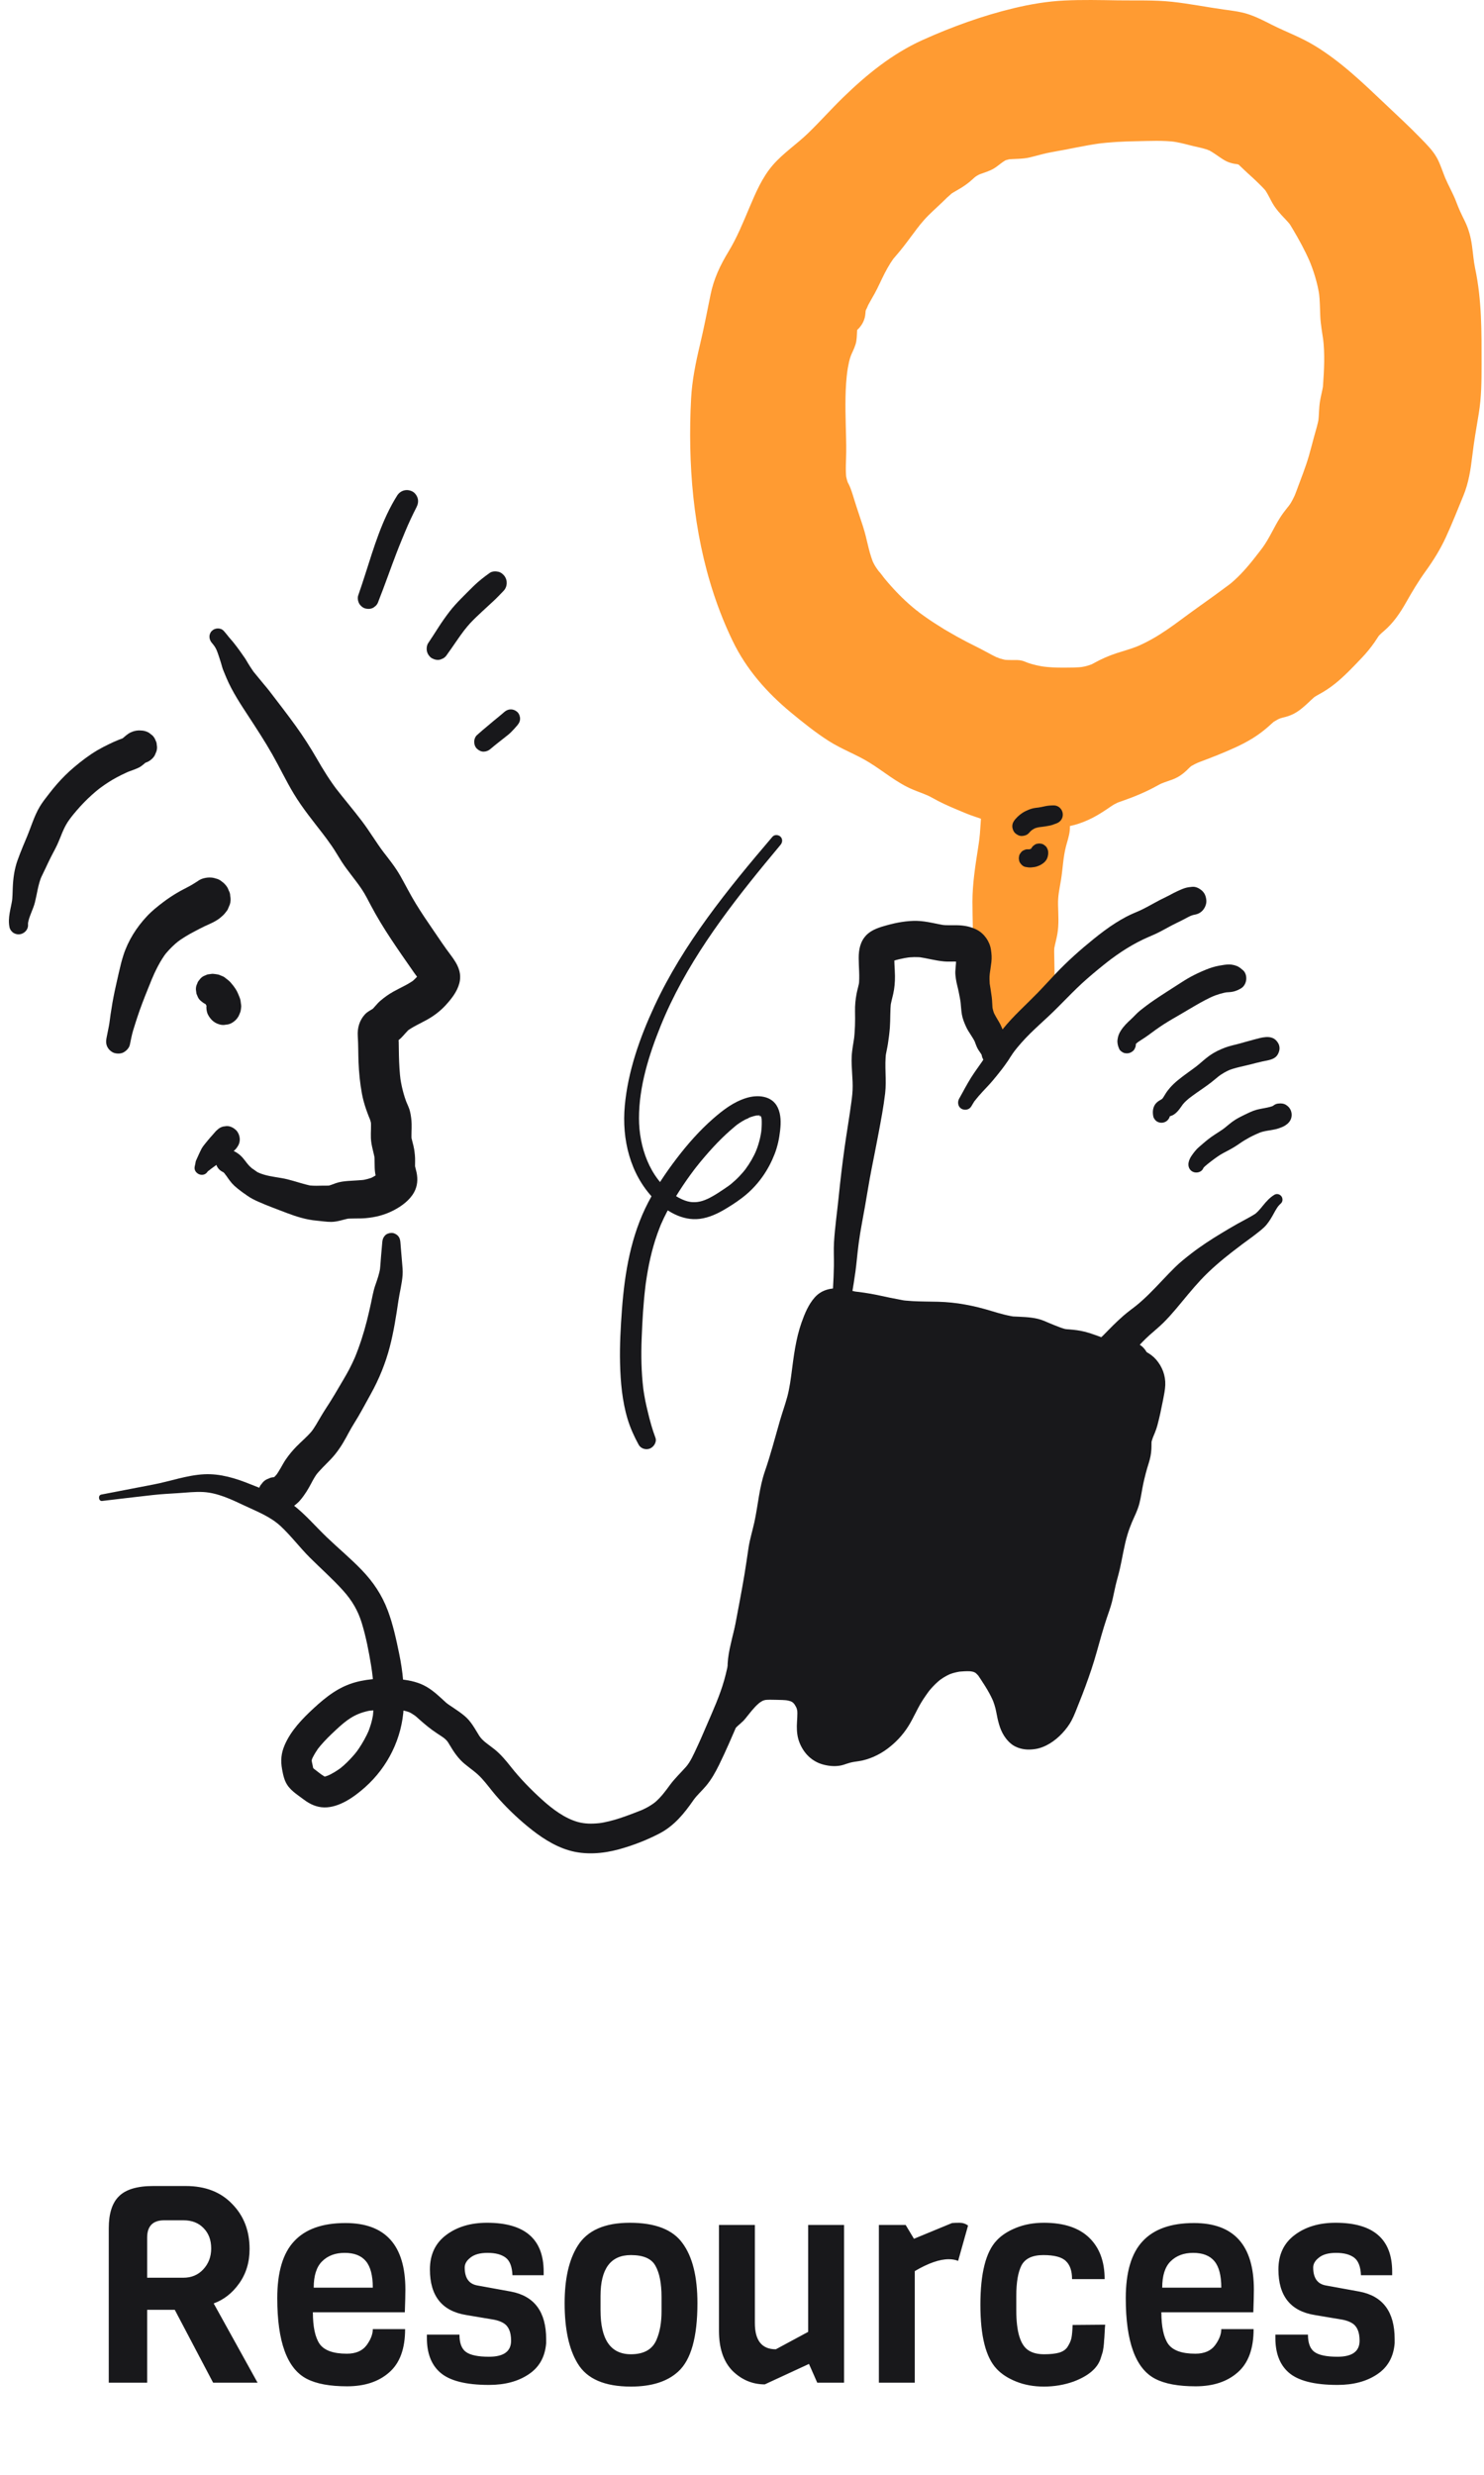 <svg width="129" height="215" viewBox="0 0 129 215" fill="none" xmlns="http://www.w3.org/2000/svg">
<path d="M126.899 23.669C126.606 22.32 126.735 20.882 126.001 19.645C125.551 18.887 125.42 18.247 125.075 17.444C124.843 16.905 124.525 16.414 124.317 15.863C123.998 15.019 123.807 14.331 123.161 13.656C122.319 12.776 121.53 11.96 120.637 11.14C117.734 8.472 115.08 5.521 111.347 4.044C110.415 3.675 109.585 3.172 108.67 2.772C107.639 2.321 106.805 2.285 105.741 2.125C103.811 1.835 101.932 1.422 99.951 1.438C97.533 1.458 95.094 1.333 92.678 1.425C90.139 1.523 87.299 2.273 84.915 3.119C82.623 3.931 79.907 4.9 77.917 6.344C76.014 7.726 74.306 9.328 72.7 11.042C71.693 12.117 70.632 13.168 69.493 14.094C68.646 14.781 68.028 15.313 67.501 16.261C66.362 18.311 65.728 20.598 64.489 22.603C63.904 23.547 63.485 24.238 63.232 25.333C62.945 26.58 62.78 27.848 62.475 29.092C62.047 30.836 61.553 32.764 61.458 34.556C61.075 41.779 61.897 49.233 65.232 55.694C66.805 58.74 69.683 61.004 72.381 62.937C73.769 63.931 75.482 64.418 76.881 65.464C77.624 66.021 78.358 66.539 79.174 66.993C80.031 67.47 80.958 67.642 81.801 68.151C82.673 68.679 83.62 69.011 84.551 69.415C85.066 69.638 86.371 69.914 86.581 70.38C86.736 70.724 86.592 71.715 86.586 72.106C86.573 73.029 86.337 73.906 86.244 74.826C86.121 76.039 85.903 77.094 85.91 78.325C85.918 79.721 85.903 81.118 85.917 82.515C85.926 83.47 85.659 84.181 85.557 85.101C85.454 86.038 85.575 87.1 85.575 88.041L87.248 90.063C87.265 88.249 90.194 87.943 90.267 85.944C90.306 84.869 90.277 83.774 90.262 82.698C90.251 81.929 90.514 81.358 90.613 80.61C90.701 79.939 90.602 79.141 90.596 78.466C90.587 77.568 90.796 76.788 90.93 75.901C91.058 75.053 91.151 74.186 91.293 73.354C91.365 72.933 91.571 72.561 91.618 72.13C91.677 71.583 91.512 71.084 91.65 70.543C93.376 70.514 94.576 69.755 95.933 68.826C96.597 68.371 97.459 68.19 98.21 67.907C99.011 67.605 99.639 67.195 100.367 66.803C100.905 66.512 101.493 66.511 101.993 66.157C102.258 65.97 102.436 65.637 102.718 65.447C103.349 65.022 104.272 64.743 104.976 64.462C106.418 63.887 108.178 63.156 109.313 62.114C109.867 61.605 110.222 61.313 110.956 61.059C111.217 60.968 111.411 60.977 111.681 60.856C112.567 60.46 113.06 59.568 113.941 59.137C114.89 58.674 115.516 58.076 116.285 57.295C117.144 56.422 117.912 55.76 118.547 54.711C118.981 53.995 119.573 53.731 120.063 53.137C120.501 52.605 121.079 51.593 121.39 50.993C122.159 49.512 123.309 48.354 124.067 46.864C124.783 45.457 125.339 43.992 125.948 42.532C126.517 41.168 126.59 39.583 126.777 38.132C126.986 36.515 127.42 35.103 127.414 33.453C127.409 31.966 127.414 30.478 127.414 28.991C127.414 27.113 127.299 25.509 126.899 23.669ZM116.381 33.58C116.327 34.338 116.031 35.013 116.025 35.793C116.019 36.409 115.97 36.894 115.791 37.497C115.376 38.889 115.09 40.332 114.528 41.683C114.067 42.793 113.811 44.002 113.012 44.935C112.092 46.01 111.702 47.299 110.849 48.41C109.893 49.656 108.935 50.944 107.674 51.902C106.28 52.959 104.801 53.965 103.389 55.019C102.043 56.022 100.848 56.838 99.282 57.478C98.172 57.931 97.028 58.098 95.951 58.725C94.718 59.443 93.738 59.384 92.351 59.398C91.135 59.41 89.596 59.249 88.523 58.737C88.216 58.735 87.907 58.74 87.6 58.733C86.318 58.702 85.433 57.995 84.31 57.452C83.278 56.954 82.26 56.401 81.271 55.799C81.145 55.754 81.02 55.707 80.888 55.693L81.266 55.796C79.934 54.986 78.662 54.078 77.541 53.004C76.67 52.169 75.766 51.11 75.056 50.136C74.36 49.181 74.163 47.787 73.858 46.67C73.563 45.587 73.12 44.523 72.818 43.422C72.674 42.897 72.369 42.441 72.252 41.895C72.069 41.034 72.186 40.067 72.186 39.19C72.185 36.508 71.91 33.691 72.48 31.082C72.611 30.483 72.826 30.146 73.036 29.591C73.227 29.085 73.045 28.53 73.246 28.044C73.351 27.791 73.682 27.646 73.796 27.397C73.899 27.17 73.851 26.882 73.924 26.646C74.158 25.896 74.659 25.2 75.002 24.511C75.528 23.455 76.034 22.224 76.871 21.296C77.973 20.073 78.76 18.616 80.01 17.476C80.546 16.988 81.053 16.487 81.569 15.987C82.134 15.439 82.905 15.223 83.51 14.658C84.152 14.059 84.402 13.938 85.24 13.665C85.969 13.427 86.324 12.87 86.98 12.61C87.648 12.345 88.55 12.531 89.272 12.317C89.889 12.134 90.392 11.999 91.003 11.897C92.106 11.713 93.197 11.499 94.287 11.288C96.508 10.859 98.755 10.884 101.047 10.876C102.205 10.872 103.057 11.085 104.151 11.386C104.623 11.516 105.066 11.564 105.519 11.744C106.202 12.017 106.687 12.514 107.314 12.825C107.593 12.964 107.938 12.871 108.243 13.031C108.58 13.207 109.009 13.693 109.274 13.921C109.767 14.347 110.215 14.794 110.681 15.254C111.353 15.918 111.424 16.324 111.878 17.081C112.276 17.747 112.955 18.2 113.373 18.889C114.572 20.863 115.639 22.91 116.008 25.239C116.199 26.439 116.052 27.613 116.294 28.812C116.586 30.256 116.486 32.104 116.381 33.58Z" fill="#FF9B32"/>
<path d="M128.225 23.299C128.096 22.671 128.061 22.107 127.952 21.319C127.849 20.581 127.662 19.885 127.333 19.213C126.995 18.522 126.856 18.248 126.576 17.511C126.313 16.818 125.897 16.096 125.635 15.476C125.418 14.962 125.21 14.261 124.906 13.714C124.548 13.069 124.017 12.55 123.51 12.026C122.518 11.002 121.471 10.041 120.437 9.061C118.5 7.224 116.554 5.342 114.26 3.955C113.024 3.207 111.764 2.763 110.557 2.152C109.869 1.803 109.173 1.443 108.436 1.21C107.785 1.003 106.955 0.906 106.386 0.828C105.01 0.64 103.363 0.314 101.875 0.155C100.318 -0.011 98.743 0.055 97.179 0.031C95.63 0.006 94.076 -0.03 92.527 0.045C91.05 0.116 89.574 0.365 88.137 0.709C85.426 1.357 82.737 2.332 80.195 3.478C77.577 4.659 75.347 6.467 73.292 8.463C72.246 9.479 71.279 10.573 70.23 11.586C69.252 12.53 68.077 13.307 67.186 14.335C66.254 15.409 65.696 16.732 65.145 18.03C64.597 19.323 64.07 20.632 63.339 21.836C62.605 23.045 62.045 24.218 61.763 25.616C61.468 27.077 61.185 28.53 60.839 29.98C60.474 31.509 60.159 33.06 60.075 34.634C60 36.041 59.975 37.451 60.004 38.86C60.119 44.649 61.162 50.458 63.692 55.692C64.882 58.155 66.666 60.173 68.758 61.903C69.808 62.771 70.898 63.646 72.048 64.378C73.171 65.093 74.435 65.545 75.567 66.244C76.848 67.033 77.952 68.007 79.356 68.596C80.01 68.871 80.509 69.008 81.037 69.309C81.745 69.712 82.475 70.039 83.226 70.351C83.795 70.588 84.188 70.766 84.789 70.963C84.893 70.997 84.998 71.031 85.102 71.067C85.17 71.091 85.5 71.216 85.351 71.153C85.191 71.087 85.465 71.216 85.51 71.237C85.583 71.273 85.678 71.397 85.553 71.251C85.457 71.139 85.394 71.047 85.317 70.919C85.227 70.767 85.276 70.815 85.295 70.895C85.281 70.837 85.285 70.568 85.273 70.819C85.267 70.934 85.273 71.05 85.268 71.165C85.257 71.425 85.23 71.684 85.215 71.945C85.174 72.66 85.12 73.045 85.012 73.734C84.776 75.234 84.534 76.803 84.531 78.324C84.528 79.872 84.631 81.456 84.52 82.999C84.508 83.161 84.455 83.426 84.392 83.743C84.309 84.167 84.239 84.591 84.189 85.02C84.107 85.718 84.142 86.42 84.171 87.121C84.187 87.516 84.124 88.034 84.245 88.409C84.33 88.673 84.486 88.88 84.657 89.09C84.841 89.317 85.029 89.54 85.215 89.765C85.568 90.191 85.92 90.617 86.273 91.043C86.621 91.464 87.313 91.526 87.777 91.329C88.291 91.111 88.604 90.623 88.624 90.062C88.633 89.797 88.608 90.177 88.597 90.174C88.595 90.173 88.634 90.001 88.634 90.013C88.632 89.963 88.722 89.845 88.619 90.028C88.51 90.221 88.606 90.057 88.634 90.013C88.654 89.982 88.682 89.943 88.695 89.909C88.793 89.669 88.633 90.031 88.623 89.993C88.612 89.954 88.854 89.743 88.879 89.719C88.952 89.65 89.028 89.584 89.105 89.518C89.149 89.48 89.196 89.445 89.242 89.407C89.217 89.427 88.985 89.601 89.176 89.46C89.358 89.324 89.541 89.188 89.721 89.05C90.774 88.243 91.557 87.333 91.643 85.944C91.697 85.064 91.661 84.174 91.647 83.294C91.643 83.095 91.636 82.896 91.637 82.698C91.638 82.591 91.639 82.485 91.648 82.379C91.643 82.439 91.605 82.593 91.661 82.301C91.737 81.911 91.849 81.528 91.915 81.136C92.059 80.284 91.993 79.468 91.974 78.612C91.956 77.792 92.094 77.279 92.231 76.434C92.396 75.415 92.411 74.496 92.666 73.515C92.788 73.044 92.945 72.621 92.993 72.129C93.015 71.916 93.003 71.704 92.991 71.49C92.985 71.386 92.974 71.281 92.972 71.177C92.971 71.132 93.006 70.766 92.976 70.912L91.648 71.929C92.833 71.894 93.93 71.587 94.983 71.045C95.429 70.815 95.854 70.543 96.271 70.264C96.469 70.131 96.662 69.99 96.869 69.872C96.861 69.877 97.278 69.671 97.061 69.766C97.195 69.707 97.335 69.662 97.473 69.614C98.589 69.227 99.627 68.801 100.66 68.221C101.081 67.985 101.361 67.927 101.901 67.728C102.58 67.478 103.005 67.094 103.495 66.592C103.336 66.755 103.508 66.581 103.576 66.541C103.672 66.484 103.77 66.431 103.87 66.38C103.869 66.381 104.28 66.193 104.052 66.29C104.139 66.253 104.228 66.219 104.317 66.185C104.826 65.987 105.34 65.802 105.846 65.595C106.89 65.168 107.941 64.728 108.903 64.131C109.354 63.851 109.786 63.531 110.187 63.182C110.35 63.04 110.51 62.893 110.672 62.75C110.952 62.505 110.45 62.866 110.761 62.687C110.877 62.62 110.988 62.545 111.108 62.483C111.164 62.455 111.405 62.364 111.187 62.443C111.313 62.398 111.435 62.36 111.565 62.329C111.85 62.261 112.104 62.182 112.375 62.053C112.869 61.817 113.293 61.45 113.691 61.078C113.88 60.901 114.064 60.718 114.263 60.553C114.217 60.592 114.071 60.678 114.294 60.533C114.406 60.461 114.518 60.396 114.635 60.334C115.159 60.052 115.636 59.734 116.1 59.358C116.914 58.698 117.655 57.909 118.377 57.15C118.781 56.725 119.156 56.269 119.491 55.787C119.547 55.705 119.601 55.623 119.655 55.539C119.645 55.554 119.923 55.145 119.779 55.331C119.942 55.121 120.156 54.946 120.356 54.772C121.15 54.082 121.719 53.231 122.237 52.319C122.764 51.389 123.294 50.498 123.921 49.631C124.607 48.681 125.204 47.72 125.695 46.652C126.238 45.47 126.715 44.259 127.21 43.056C127.668 41.942 127.843 40.779 127.984 39.588C128.135 38.32 128.322 37.263 128.543 35.937C128.782 34.502 128.787 33.099 128.788 31.65C128.789 28.838 128.816 26.065 128.225 23.299C128.074 22.59 127.211 22.11 126.531 22.331C125.788 22.573 125.407 23.276 125.57 24.037C125.819 25.204 125.934 26.071 125.995 27.265C126.057 28.468 126.035 29.674 126.034 30.878C126.033 32.063 126.099 33.269 125.989 34.45C125.951 34.855 125.869 35.318 125.775 35.83C125.667 36.417 125.554 37.004 125.47 37.596C125.3 38.796 125.263 39.744 125.024 40.84C124.775 41.976 124.263 43.048 123.816 44.116C123.419 45.062 122.93 46.177 122.331 47.101C121.747 48.002 121.06 48.831 120.505 49.751C120.02 50.555 119.615 51.395 119.077 52.168C118.86 52.48 119.31 51.959 118.995 52.264C118.929 52.327 118.869 52.397 118.803 52.461C118.645 52.614 118.474 52.752 118.309 52.898C117.857 53.297 117.528 53.764 117.195 54.265C117.021 54.527 117.071 54.464 116.849 54.725C116.698 54.902 116.542 55.072 116.381 55.239C116.013 55.623 115.629 55.991 115.255 56.369C114.903 56.725 114.547 57.088 114.152 57.398C114.201 57.359 114.326 57.276 114.103 57.43C113.988 57.509 113.874 57.587 113.755 57.66C113.514 57.807 113.253 57.919 113.014 58.068C112.583 58.334 112.206 58.682 111.838 59.029C111.682 59.175 111.528 59.329 111.359 59.46C111.551 59.311 111.323 59.474 111.272 59.505C111.217 59.54 111.161 59.572 111.103 59.602C111.224 59.557 111.211 59.558 111.064 59.605C110.041 59.802 109.204 60.353 108.44 61.04C108.339 61.13 108.239 61.22 108.137 61.308C108.114 61.329 107.934 61.464 108.095 61.344C107.907 61.484 107.712 61.614 107.513 61.737C107.059 62.018 106.585 62.263 106.102 62.489C105.883 62.593 105.661 62.691 105.439 62.787C105.663 62.691 105.237 62.871 105.243 62.868C105.136 62.912 105.029 62.956 104.922 62.999C104.457 63.187 103.985 63.354 103.518 63.537C102.967 63.754 102.402 63.975 101.921 64.327C101.639 64.532 101.439 64.764 101.203 65.013L101.113 65.1C101.209 65.012 101.184 65.016 101.04 65.11C101.238 65.072 100.869 65.153 100.827 65.166C100.179 65.363 99.599 65.642 99.009 65.974C98.475 66.275 98.072 66.493 97.574 66.665C96.954 66.879 96.328 67.062 95.734 67.348C95.224 67.593 94.777 67.952 94.296 68.249C94.066 68.391 93.833 68.527 93.593 68.651C93.514 68.691 93.433 68.729 93.354 68.769C93.205 68.836 93.193 68.843 93.319 68.789C93.236 68.823 93.153 68.854 93.07 68.884C92.836 68.967 92.597 69.034 92.355 69.086C92.3 69.097 92.008 69.15 92.237 69.117C92.043 69.145 91.844 69.151 91.648 69.156C91.076 69.173 90.444 69.572 90.321 70.174C90.224 70.648 90.215 71.09 90.241 71.569C90.245 71.63 90.249 72.053 90.267 71.903C90.242 72.109 90.155 72.313 90.091 72.51C89.836 73.299 89.775 74.291 89.674 75.021C89.549 75.927 89.352 76.821 89.255 77.731C89.17 78.543 89.295 79.35 89.268 80.163C89.265 80.263 89.261 80.365 89.25 80.464C89.257 80.397 89.291 80.261 89.232 80.552C89.197 80.723 89.158 80.893 89.117 81.063C89.009 81.521 88.917 81.986 88.889 82.457C88.839 83.33 88.914 84.217 88.907 85.091C88.905 85.291 88.902 85.49 88.897 85.689C88.894 85.788 88.876 85.894 88.886 85.992C88.903 86.167 88.975 85.756 88.897 85.903C88.881 85.933 88.871 86 88.865 86.034C88.821 86.291 88.913 85.945 88.913 85.95C88.924 86.048 88.759 86.202 88.721 86.287C88.659 86.428 88.81 86.163 88.806 86.178C88.798 86.207 88.717 86.283 88.69 86.309C88.606 86.393 88.525 86.477 88.436 86.556C88.358 86.627 88.274 86.69 88.195 86.76C88.058 86.882 88.409 86.604 88.259 86.711C88.197 86.755 88.137 86.803 88.077 86.848C86.957 87.684 85.924 88.544 85.87 90.062C86.653 89.736 87.437 89.409 88.22 89.082C87.662 88.408 87.105 87.734 86.547 87.06C86.681 87.387 86.816 87.714 86.95 88.04C86.946 87.366 86.893 86.692 86.891 86.018C86.889 85.332 86.949 84.993 87.077 84.335C87.363 82.865 87.286 81.385 87.288 79.895C87.29 78.481 87.332 77.114 87.514 75.711C87.678 74.454 87.882 73.216 87.976 71.849C88.013 71.297 88.069 70.751 87.957 70.202C87.829 69.573 87.37 69.085 86.814 68.797C86.34 68.552 85.827 68.392 85.323 68.225C85.235 68.195 85.148 68.162 85.059 68.134C85.035 68.126 84.903 68.078 85.04 68.13C85.276 68.218 84.735 68 84.768 68.014C84.426 67.869 84.079 67.733 83.738 67.586C83.336 67.412 82.665 67.024 82.158 66.769C81.564 66.471 80.775 66.221 80.253 65.991C79.144 65.503 78.057 64.527 76.957 63.849C75.887 63.19 74.701 62.749 73.625 62.099C73.119 61.794 72.646 61.433 72.171 61.082C71.61 60.667 71.372 60.486 70.872 60.079C69.944 59.322 69.055 58.514 68.253 57.622C68.045 57.392 67.844 57.156 67.65 56.914C67.606 56.858 67.561 56.802 67.517 56.746C67.537 56.771 67.61 56.869 67.517 56.742C67.418 56.608 67.321 56.474 67.227 56.337C66.886 55.84 66.585 55.321 66.313 54.784C65.167 52.52 64.334 50.073 63.75 47.493C63.157 44.872 62.887 42.514 62.785 39.801C62.735 38.47 62.735 37.136 62.779 35.805C62.826 34.392 62.931 33.286 63.219 31.93C63.51 30.558 63.885 29.207 64.141 27.827C64.273 27.117 64.393 26.404 64.559 25.701C64.625 25.422 64.707 25.151 64.803 24.882C64.888 24.642 64.758 24.953 64.868 24.728C64.934 24.591 65.001 24.455 65.073 24.321C65.684 23.188 66.362 22.122 66.882 20.937C67.415 19.723 67.888 18.48 68.503 17.304C68.641 17.042 68.782 16.783 68.948 16.538C68.986 16.482 69.024 16.426 69.064 16.372C69.047 16.394 68.95 16.513 69.05 16.394C69.146 16.279 69.245 16.167 69.349 16.059C69.771 15.623 70.253 15.254 70.717 14.866C71.787 13.97 72.771 12.979 73.727 11.964C75.52 10.059 77.424 8.183 79.62 6.881C80.147 6.569 80.692 6.288 81.246 6.028C81.878 5.732 82.201 5.6 82.843 5.349C84.001 4.897 85.175 4.471 86.358 4.09C87.642 3.677 88.949 3.328 90.275 3.084C90.966 2.957 91.314 2.907 91.998 2.852C92.712 2.794 93.43 2.784 94.146 2.779C95.619 2.767 97.093 2.808 98.566 2.822C99.892 2.834 101.385 2.839 102.58 3.015C103.292 3.12 104.002 3.243 104.713 3.358C105.037 3.41 105.361 3.461 105.686 3.506C105.908 3.537 106.131 3.565 106.354 3.596C106.322 3.592 106.192 3.573 106.352 3.596C106.448 3.61 106.543 3.624 106.638 3.64C107.946 3.851 108.862 4.433 110.073 4.992C111.194 5.509 112.278 5.946 113.42 6.695C113.681 6.866 113.937 7.044 114.19 7.228C114.306 7.313 114.421 7.399 114.537 7.485C114.531 7.481 114.718 7.624 114.626 7.553C114.559 7.501 114.75 7.651 114.77 7.667C115.241 8.043 115.698 8.435 116.148 8.837C118.061 10.544 119.951 12.315 121.731 14.162C121.948 14.386 122.181 14.604 122.375 14.85C122.251 14.692 122.467 15.008 122.496 15.059C122.57 15.187 122.634 15.319 122.697 15.453C122.599 15.245 122.724 15.521 122.752 15.595C122.799 15.719 122.844 15.844 122.89 15.969C123.028 16.344 123.176 16.715 123.352 17.073C123.659 17.7 123.865 18.092 124.096 18.729C124.335 19.387 124.646 19.988 124.955 20.613C124.951 20.605 125.043 20.828 125.004 20.721C124.964 20.613 125.04 20.843 125.037 20.833C125.079 20.975 125.121 21.115 125.154 21.259C125.188 21.402 125.216 21.547 125.241 21.692C125.253 21.764 125.264 21.837 125.275 21.91C125.311 22.154 125.255 21.736 125.284 21.981C125.364 22.668 125.43 23.359 125.57 24.037C125.716 24.748 126.587 25.225 127.264 25.005C128.011 24.761 128.383 24.061 128.225 23.299Z" fill="#FF9B32"/>
<path d="M115.001 33.571C114.994 33.658 114.984 33.744 114.973 33.831L115.022 33.462C114.951 33.943 114.812 34.41 114.738 34.89C114.648 35.474 114.664 36.057 114.593 36.641L114.642 36.273C114.565 36.831 114.384 37.364 114.238 37.907C114.087 38.464 113.944 39.024 113.785 39.579C113.491 40.603 113.087 41.587 112.722 42.586C112.676 42.712 112.629 42.837 112.581 42.961C112.561 43.011 112.54 43.06 112.521 43.109C112.652 42.759 112.603 42.92 112.566 42.999C112.454 43.24 112.339 43.478 112.199 43.705C112.171 43.75 112.142 43.795 112.112 43.84C112.087 43.877 111.922 44.068 112.08 43.896C112.243 43.718 112.06 43.916 112.036 43.946C112 43.989 111.963 44.032 111.928 44.076C111.698 44.361 111.477 44.654 111.279 44.963C110.737 45.81 110.35 46.751 109.757 47.567C109.675 47.681 109.588 47.791 109.503 47.902C109.469 47.947 109.435 47.991 109.4 48.036C109.618 47.751 109.51 47.894 109.461 47.956C109.289 48.179 109.116 48.403 108.94 48.623C108.605 49.041 108.258 49.451 107.888 49.838C107.713 50.021 107.532 50.199 107.345 50.37C107.252 50.456 107.157 50.54 107.06 50.621C107.006 50.667 106.951 50.711 106.897 50.756C106.692 50.927 107.147 50.57 106.902 50.752C106.443 51.092 105.985 51.433 105.522 51.767C104.577 52.448 103.625 53.118 102.691 53.813C101.866 54.427 101.027 55.025 100.128 55.527C99.877 55.667 99.622 55.8 99.363 55.925C99.237 55.986 99.109 56.045 98.981 56.102C98.95 56.116 98.693 56.24 98.909 56.135C99.12 56.032 98.836 56.163 98.791 56.181C98.228 56.4 97.644 56.556 97.071 56.743C96.4 56.962 95.758 57.242 95.14 57.583C95.012 57.653 94.876 57.733 94.738 57.782C94.753 57.777 95.063 57.656 94.853 57.729C94.782 57.754 94.713 57.78 94.641 57.803C94.391 57.883 94.135 57.937 93.875 57.975L94.241 57.926C93.641 58.006 93.036 57.998 92.432 58.002C91.812 58.007 91.194 57.977 90.578 57.897L90.944 57.947C90.38 57.869 89.818 57.755 89.283 57.558C89.23 57.538 89.02 57.451 89.245 57.547C89.469 57.644 89.266 57.554 89.215 57.531C88.938 57.408 88.725 57.352 88.428 57.342C88.336 57.338 88.243 57.342 88.151 57.342C87.83 57.342 87.51 57.346 87.192 57.305L87.558 57.355C87.292 57.314 87.032 57.249 86.778 57.158C86.721 57.137 86.662 57.105 86.603 57.091C86.942 57.174 86.777 57.167 86.656 57.111C86.541 57.058 86.429 57.002 86.317 56.944C85.822 56.688 85.34 56.412 84.839 56.167C84.281 55.894 83.73 55.607 83.187 55.305C82.907 55.15 82.63 54.991 82.355 54.828C82.007 54.623 81.656 54.411 81.251 54.347C80.873 54.287 80.534 54.285 80.19 54.487C79.905 54.655 79.632 54.985 79.557 55.315C79.392 56.047 79.775 56.816 80.519 57.021L80.897 57.124C81.562 57.307 82.258 56.951 82.522 56.322C82.788 55.686 82.549 54.951 81.958 54.59C81.466 54.29 80.981 53.977 80.508 53.646C80.272 53.481 80.039 53.312 79.809 53.138C79.771 53.108 79.718 53.056 79.672 53.033C79.951 53.177 79.806 53.137 79.714 53.063C79.59 52.964 79.468 52.864 79.347 52.763C78.462 52.02 77.662 51.184 76.923 50.296C76.74 50.077 76.578 49.822 76.379 49.617C76.397 49.636 76.578 49.881 76.44 49.696C76.399 49.639 76.357 49.584 76.315 49.528C76.233 49.416 76.153 49.304 76.081 49.186C76.017 49.081 75.959 48.972 75.905 48.861C75.883 48.817 75.863 48.771 75.842 48.726C75.727 48.481 75.943 48.989 75.878 48.814C75.785 48.561 75.698 48.309 75.624 48.049C75.486 47.56 75.38 47.063 75.256 46.571C75.113 46.003 74.93 45.447 74.74 44.894C74.521 44.254 74.319 43.612 74.12 42.966C74.009 42.605 73.871 42.209 73.678 41.883C73.869 42.205 73.735 42.023 73.695 41.913C73.666 41.836 73.64 41.758 73.618 41.678C73.572 41.515 73.543 41.347 73.52 41.179L73.57 41.548C73.48 40.789 73.553 40.028 73.559 39.267C73.566 38.477 73.538 37.687 73.519 36.897C73.48 35.31 73.456 33.716 73.667 32.139L73.617 32.507C73.667 32.15 73.725 31.793 73.805 31.441C73.841 31.278 73.887 31.117 73.943 30.96C73.968 30.889 73.998 30.819 74.025 30.748C73.876 31.152 73.966 30.892 74.004 30.805C74.17 30.424 74.373 30.04 74.439 29.626C74.506 29.199 74.485 28.776 74.537 28.35L74.488 28.719C74.498 28.66 74.602 28.338 74.501 28.58C74.463 28.671 74.203 28.968 74.389 28.783C74.493 28.679 74.604 28.588 74.7 28.477C74.925 28.215 75.075 27.951 75.166 27.614C75.238 27.349 75.234 27.057 75.267 26.785L75.217 27.153C75.231 27.074 75.25 27.002 75.275 26.926L75.303 26.846C75.356 26.709 75.341 26.74 75.258 26.94C75.355 26.817 75.409 26.616 75.484 26.475C75.658 26.145 75.853 25.826 76.033 25.498C76.35 24.919 76.609 24.31 76.912 23.724C77.06 23.438 77.216 23.157 77.388 22.884C77.473 22.748 77.566 22.617 77.656 22.485C77.821 22.244 77.447 22.734 77.635 22.511C77.703 22.429 77.771 22.347 77.841 22.267C78.335 21.707 78.785 21.11 79.229 20.508C79.424 20.244 79.631 19.986 79.818 19.717C79.564 20.082 79.891 19.628 79.96 19.544C80.081 19.394 80.206 19.247 80.335 19.103C80.831 18.548 81.401 18.062 81.936 17.545C82.07 17.415 82.204 17.285 82.338 17.154C82.454 17.042 82.617 16.931 82.715 16.804L82.559 16.926C82.6 16.896 82.642 16.866 82.685 16.837C82.749 16.794 82.815 16.753 82.881 16.713C83.013 16.632 83.149 16.556 83.284 16.478C83.641 16.274 83.975 16.051 84.295 15.789C84.418 15.688 84.533 15.579 84.652 15.473C84.703 15.428 84.755 15.384 84.807 15.339C84.987 15.181 84.496 15.562 84.765 15.373C84.868 15.3 84.975 15.235 85.088 15.177C85.136 15.152 85.187 15.131 85.236 15.107C84.808 15.324 85.071 15.177 85.187 15.134C85.599 14.983 86.025 14.862 86.404 14.633C86.679 14.467 86.919 14.251 87.183 14.068C87.24 14.029 87.297 13.991 87.356 13.956C87.396 13.932 87.436 13.909 87.477 13.888C87.605 13.825 87.56 13.842 87.343 13.938C87.51 13.909 87.672 13.84 87.843 13.815L87.477 13.865C88.161 13.781 88.849 13.836 89.526 13.674C90.174 13.518 90.801 13.321 91.461 13.209C92.861 12.973 94.249 12.646 95.656 12.452C95.534 12.468 95.411 12.485 95.289 12.501C96.453 12.345 97.625 12.288 98.797 12.268C99.932 12.249 101.099 12.182 102.227 12.331L101.861 12.282C102.368 12.354 102.866 12.469 103.361 12.6C103.897 12.742 104.455 12.834 104.98 13.01C105.036 13.029 105.093 13.059 105.15 13.072C104.846 13.004 104.965 12.992 105.077 13.049C105.182 13.102 105.284 13.161 105.384 13.223C105.592 13.352 105.79 13.495 105.992 13.633C106.192 13.771 106.397 13.908 106.616 14.013C107.047 14.221 107.457 14.258 107.926 14.315L107.56 14.265C107.629 14.277 107.811 14.365 107.632 14.258C107.455 14.153 107.584 14.235 107.619 14.262C107.653 14.288 107.723 14.312 107.746 14.349C107.747 14.351 107.46 14.111 107.625 14.26C107.788 14.409 107.947 14.562 108.107 14.716C108.478 15.074 108.872 15.409 109.242 15.77C109.427 15.951 109.615 16.13 109.794 16.317C109.875 16.4 109.95 16.487 110.025 16.575C110.17 16.745 109.936 16.457 109.935 16.457C109.967 16.474 110.024 16.585 110.043 16.615C110.261 16.952 110.424 17.321 110.624 17.668C110.913 18.167 111.3 18.591 111.696 19.004C111.85 19.166 111.999 19.331 112.143 19.502C112.262 19.643 111.951 19.207 112.094 19.445C112.122 19.49 112.153 19.534 112.181 19.579C112.256 19.699 112.327 19.82 112.399 19.941C112.922 20.821 113.415 21.721 113.827 22.66C113.854 22.724 113.877 22.792 113.91 22.853L113.835 22.677C113.857 22.728 113.878 22.78 113.899 22.832C113.95 22.962 114.001 23.093 114.049 23.224C114.146 23.488 114.235 23.754 114.315 24.023C114.488 24.6 114.623 25.19 114.705 25.788L114.656 25.419C114.741 26.105 114.737 26.796 114.768 27.485C114.803 28.238 114.95 28.967 115.052 29.71L115.003 29.342C115.183 30.743 115.1 32.167 115.001 33.571C114.949 34.296 115.671 34.989 116.378 34.958C117.168 34.922 117.7 34.348 117.755 33.571C117.817 32.688 117.869 31.804 117.859 30.919C117.854 30.472 117.834 30.026 117.786 29.582C117.727 29.037 117.615 28.504 117.542 27.962L117.591 28.331C117.504 27.614 117.514 26.893 117.476 26.173C117.434 25.393 117.317 24.614 117.128 23.857C116.801 22.545 116.262 21.283 115.642 20.087C115.344 19.512 115.023 18.951 114.69 18.397C114.336 17.807 113.895 17.314 113.427 16.818C113.32 16.705 113.218 16.588 113.117 16.47C112.933 16.256 113.291 16.746 113.147 16.503C113.121 16.459 113.091 16.417 113.064 16.373C112.918 16.134 112.793 15.884 112.663 15.637C112.365 15.072 111.971 14.58 111.519 14.133C111.018 13.639 110.488 13.177 109.983 12.686C109.699 12.41 109.411 12.146 109.085 11.918C108.64 11.607 108.129 11.565 107.608 11.509L107.974 11.559C107.925 11.552 107.792 11.5 107.748 11.509L107.937 11.584C107.902 11.566 107.869 11.547 107.835 11.528C107.713 11.459 107.594 11.383 107.477 11.304C107.242 11.147 107.015 10.977 106.775 10.829C106.181 10.462 105.536 10.276 104.863 10.126C104.273 9.993 103.697 9.809 103.103 9.693C102.425 9.561 101.735 9.482 101.044 9.481C99.709 9.479 98.37 9.478 97.036 9.56C95.62 9.648 94.234 9.883 92.843 10.15C92.092 10.294 91.341 10.429 90.588 10.559C90.242 10.619 89.9 10.695 89.56 10.785C89.218 10.876 88.88 10.997 88.529 11.049L88.895 10.999C88.526 11.045 88.156 11.04 87.785 11.063C87.222 11.099 86.727 11.198 86.215 11.432C85.92 11.567 85.668 11.764 85.412 11.96C85.283 12.059 85.152 12.155 85.013 12.239C84.951 12.277 84.888 12.31 84.824 12.344C84.713 12.402 84.685 12.34 84.945 12.293C84.895 12.302 84.842 12.328 84.794 12.344C84.421 12.469 84.048 12.604 83.698 12.783C83.374 12.948 83.084 13.186 82.809 13.421C82.684 13.527 82.559 13.637 82.441 13.751C82.315 13.873 82.673 13.586 82.53 13.685C82.497 13.707 82.465 13.732 82.432 13.755C82.345 13.815 82.256 13.871 82.165 13.926C81.855 14.114 81.529 14.278 81.231 14.487C80.474 15.019 79.851 15.733 79.172 16.359C78.525 16.957 77.974 17.617 77.44 18.317C77.208 18.622 76.982 18.933 76.753 19.241C76.705 19.307 76.656 19.372 76.606 19.438C76.579 19.475 76.373 19.746 76.516 19.559C76.652 19.383 76.461 19.629 76.422 19.678C76.354 19.764 76.286 19.849 76.216 19.933C75.673 20.588 75.138 21.222 74.724 21.97C74.325 22.69 74.013 23.454 73.614 24.173C73.39 24.575 73.146 24.967 72.951 25.385C72.822 25.659 72.696 25.939 72.606 26.229C72.512 26.532 72.513 26.857 72.475 27.17L72.524 26.802C72.517 26.852 72.506 26.901 72.491 26.949C72.529 26.801 72.602 26.673 72.711 26.566C72.643 26.609 72.575 26.697 72.515 26.753C72.238 27.01 72.042 27.309 71.915 27.667C71.731 28.183 71.792 28.724 71.734 29.257L71.783 28.889C71.766 29 71.742 29.107 71.705 29.214C71.693 29.247 71.582 29.516 71.68 29.283C71.764 29.083 71.693 29.25 71.671 29.3C71.543 29.594 71.411 29.886 71.3 30.187C71.13 30.651 71.052 31.148 70.981 31.636C70.815 32.771 70.742 33.907 70.739 35.054C70.735 36.112 70.776 37.169 70.796 38.227C70.805 38.733 70.811 39.238 70.794 39.743C70.777 40.258 70.75 40.774 70.789 41.289C70.814 41.611 70.852 41.938 70.921 42.254C70.994 42.585 71.135 42.898 71.268 43.208C71.311 43.307 71.354 43.407 71.398 43.506C71.493 43.717 71.364 43.414 71.354 43.398C71.379 43.439 71.396 43.503 71.412 43.549C71.503 43.8 71.564 44.06 71.644 44.314C71.952 45.303 72.336 46.267 72.591 47.273C72.832 48.222 73.039 49.156 73.433 50.057C73.61 50.461 73.848 50.812 74.113 51.162C74.474 51.638 74.843 52.107 75.232 52.56C76.756 54.331 78.582 55.772 80.568 56.984C80.922 56.14 81.275 55.295 81.629 54.45C81.503 54.416 81.377 54.382 81.251 54.347C81.007 55.238 80.763 56.129 80.519 57.02C80.599 57.033 80.673 57.055 80.751 57.074C80.985 57.13 80.473 56.928 80.769 57.105C80.938 57.207 81.109 57.308 81.28 57.407C81.596 57.589 81.915 57.767 82.237 57.939C82.878 58.284 83.54 58.587 84.18 58.934C84.82 59.281 85.458 59.638 86.153 59.868C86.921 60.123 87.722 60.112 88.52 60.114C88.288 60.051 88.057 59.988 87.825 59.925C89.125 60.532 90.556 60.747 91.982 60.774C92.591 60.785 93.209 60.787 93.816 60.743C94.609 60.684 95.328 60.522 96.056 60.206C96.341 60.083 96.605 59.926 96.88 59.783C96.959 59.742 97.039 59.703 97.12 59.665L97.2 59.629C97.336 59.569 97.307 59.581 97.112 59.665C97.184 59.689 97.514 59.514 97.599 59.485C98.251 59.261 98.921 59.092 99.564 58.838C100.884 58.316 102.102 57.627 103.26 56.806C104.422 55.981 105.566 55.129 106.723 54.297C107.944 53.42 109.172 52.556 110.179 51.426C110.63 50.92 111.047 50.386 111.46 49.85C111.906 49.271 112.345 48.702 112.704 48.063C113.023 47.497 113.307 46.91 113.657 46.362C113.733 46.243 113.896 46.087 113.937 45.954L113.823 46.102C113.857 46.058 113.893 46.014 113.928 45.971C113.981 45.907 114.035 45.845 114.086 45.78C114.344 45.457 114.582 45.126 114.773 44.757C115.147 44.033 115.394 43.253 115.678 42.491C115.947 41.768 116.227 41.059 116.441 40.316C116.667 39.528 116.861 38.731 117.09 37.943C117.223 37.486 117.305 37.034 117.357 36.559C117.401 36.155 117.382 35.748 117.431 35.344L117.381 35.713C117.483 34.992 117.694 34.301 117.755 33.571C117.815 32.847 117.078 32.153 116.378 32.185C115.58 32.221 115.066 32.795 115.001 33.571L115.001 33.571Z" fill="#FF9B32"/>
<path d="M11.29 90.754C11.377 90.349 11.448 89.934 11.568 89.537C11.691 89.135 11.817 88.734 11.949 88.335C12.211 87.543 12.511 86.768 12.824 85.994C12.98 85.606 13.133 85.216 13.294 84.83L13.145 85.186C13.505 84.331 13.921 83.477 14.485 82.738L14.226 83.075C14.634 82.546 15.113 82.072 15.638 81.661L15.287 81.934C15.811 81.527 16.382 81.191 16.97 80.886C17.237 80.748 17.502 80.603 17.775 80.476C18.004 80.37 18.235 80.271 18.461 80.158C18.598 80.089 18.735 80.018 18.864 79.935C19.047 79.819 19.223 79.677 19.381 79.527C19.407 79.503 19.433 79.478 19.457 79.451C19.465 79.443 19.472 79.434 19.48 79.426C19.577 79.317 19.719 79.142 19.794 79.015L19.979 78.574C20.055 78.328 20.066 78.083 20.011 77.837C20.011 77.67 19.969 77.515 19.886 77.371C19.812 77.141 19.685 76.943 19.506 76.776L19.468 76.74L19.712 77.058L19.701 77.038C19.604 76.858 19.472 76.713 19.305 76.604C19.156 76.467 18.982 76.374 18.781 76.327C18.388 76.237 17.944 76.255 17.596 76.483L17.577 76.495H19.152C18.799 76.328 18.607 76.234 18.208 76.234C17.911 76.234 17.524 76.322 17.272 76.492C17.238 76.515 17.205 76.54 17.17 76.563C17.091 76.615 17.009 76.66 16.931 76.713C16.767 76.822 16.595 76.919 16.422 77.011C16.081 77.192 15.739 77.363 15.407 77.559C14.983 77.808 14.571 78.083 14.18 78.38C13.682 78.757 13.198 79.144 12.771 79.601C11.868 80.566 11.148 81.699 10.736 82.961C10.575 83.455 10.453 83.96 10.338 84.466C10.215 85.013 10.086 85.558 9.97 86.106C9.828 86.776 9.712 87.452 9.611 88.13C9.559 88.476 9.529 88.83 9.459 89.173C9.39 89.511 9.323 89.85 9.257 90.19C9.201 90.473 9.214 90.752 9.363 91.008C9.491 91.228 9.742 91.438 9.993 91.495C10.263 91.557 10.566 91.544 10.805 91.388C11.029 91.243 11.232 91.024 11.29 90.754Z" fill="#18181B"/>
<path d="M18.017 87.275C18.054 87.28 18.089 87.291 18.123 87.305L17.797 87.166C17.842 87.186 17.883 87.213 17.922 87.243L17.639 87.023C17.766 87.125 17.884 87.241 17.984 87.37L17.759 87.077C17.879 87.235 17.977 87.409 18.054 87.592L17.906 87.239C17.962 87.373 18.006 87.513 18.027 87.657L17.974 87.26C17.985 87.349 17.99 87.45 17.98 87.54L18.033 87.145C18.032 87.152 18.031 87.159 18.03 87.166C18.751 86.871 19.473 86.575 20.195 86.279C19.937 86.142 19.701 86.051 19.403 86.051C19.144 86.051 18.866 86.123 18.645 86.262C18.632 86.27 18.62 86.279 18.607 86.287L18.588 86.3C18.444 86.378 18.328 86.485 18.241 86.621C18.132 86.741 18.058 86.882 18.02 87.044L18.012 87.066C18.007 87.081 18.002 87.095 17.998 87.11C17.92 87.361 17.923 87.662 17.992 87.915C18.069 88.197 18.216 88.399 18.409 88.61C18.593 88.793 18.809 88.921 19.059 88.991C19.255 89.053 19.451 89.062 19.647 89.018C19.843 89.009 20.025 88.95 20.195 88.842C20.416 88.71 20.592 88.532 20.723 88.309C20.729 88.299 20.735 88.287 20.74 88.276C20.794 88.165 20.857 88.017 20.898 87.899C20.902 87.886 20.907 87.874 20.91 87.861C20.912 87.855 20.913 87.849 20.915 87.843C20.932 87.775 20.971 87.493 20.97 87.424C20.968 87.332 20.948 87.233 20.937 87.145C20.924 87.049 20.916 86.95 20.893 86.854C20.876 86.784 20.852 86.715 20.825 86.648C20.75 86.459 20.675 86.265 20.578 86.085C20.441 85.833 20.257 85.6 20.072 85.384C20.02 85.323 19.964 85.265 19.904 85.211C19.834 85.148 19.756 85.091 19.682 85.034C19.609 84.977 19.529 84.906 19.446 84.857C19.401 84.83 19.149 84.73 19.263 84.779C19.205 84.754 19.137 84.723 19.073 84.698C19.055 84.692 19.037 84.685 19.019 84.679C18.985 84.669 18.951 84.662 18.917 84.656C18.785 84.634 18.646 84.611 18.512 84.603C18.495 84.602 18.478 84.601 18.462 84.602C18.39 84.606 18.308 84.621 18.244 84.63C18.172 84.64 18.091 84.645 18.017 84.664L17.696 84.801C17.539 84.886 17.414 85.002 17.319 85.149C17.235 85.234 17.178 85.333 17.146 85.448C17.062 85.609 17.023 85.783 17.03 85.97L17.078 86.33L17.214 86.653C17.298 86.811 17.414 86.937 17.56 87.033C17.69 87.153 17.842 87.233 18.017 87.275Z" fill="#18181B"/>
<path d="M2.436 80.355C2.431 80.255 2.437 80.156 2.449 80.056L2.419 80.282C2.514 79.615 2.879 79.025 3.04 78.375C3.224 77.634 3.31 76.867 3.602 76.156L3.482 76.444C3.629 76.094 3.808 75.757 3.967 75.412C4.126 75.064 4.292 74.72 4.465 74.379C4.632 74.053 4.811 73.735 4.966 73.402C5.158 72.99 5.315 72.561 5.491 72.141L5.352 72.471C5.472 72.186 5.6 71.904 5.752 71.634C5.906 71.363 6.09 71.116 6.279 70.87L6.062 71.152C6.834 70.149 7.706 69.233 8.704 68.454L8.417 68.677C8.85 68.341 9.301 68.023 9.773 67.745C10.273 67.45 10.8 67.2 11.331 66.966L10.987 67.113C11.344 66.963 11.712 66.861 12.062 66.688C12.361 66.54 12.593 66.292 12.85 66.085L12.557 66.314C12.609 66.274 12.662 66.24 12.721 66.212L12.374 66.359C12.525 66.296 12.677 66.233 12.827 66.165L12.483 66.311C12.524 66.294 12.565 66.281 12.608 66.271C12.935 66.19 13.299 65.915 13.457 65.614L13.6 65.272C13.659 65.082 13.668 64.892 13.626 64.702C13.625 64.573 13.593 64.453 13.529 64.341C13.471 64.164 13.374 64.011 13.235 63.881L12.948 63.658C12.726 63.528 12.487 63.463 12.231 63.462C11.849 63.43 11.439 63.547 11.125 63.766C10.904 63.92 10.725 64.099 10.52 64.265C10.617 64.189 10.715 64.113 10.813 64.037C10.711 64.117 10.6 64.176 10.482 64.228C10.597 64.179 10.712 64.13 10.827 64.081C10.656 64.152 10.479 64.207 10.306 64.276C10.022 64.39 9.745 64.517 9.47 64.65C9.124 64.817 8.781 64.993 8.449 65.188C7.732 65.612 7.058 66.129 6.422 66.667C5.897 67.112 5.407 67.598 4.953 68.117C4.72 68.383 4.497 68.657 4.281 68.937C3.996 69.307 3.695 69.677 3.456 70.08C2.97 70.9 2.703 71.832 2.337 72.708L2.473 72.385C2.145 73.16 1.816 73.931 1.53 74.724C1.25 75.5 1.14 76.315 1.108 77.137C1.092 77.54 1.09 77.945 1.039 78.345L1.074 78.081C0.958 78.918 0.647 79.72 0.83 80.574C0.87 80.761 1.038 80.977 1.206 81.066C1.371 81.154 1.541 81.189 1.727 81.164C2.111 81.112 2.456 80.766 2.436 80.355Z" fill="#18181B"/>
<path d="M18.416 55.852C18.582 56.046 18.717 56.216 18.836 56.491C18.896 56.632 18.775 56.323 18.862 56.559C18.885 56.621 18.909 56.682 18.932 56.744C18.982 56.88 19.028 57.017 19.072 57.155C19.157 57.419 19.242 57.685 19.314 57.952C19.352 58.094 19.385 58.174 19.452 58.329C19.348 58.09 19.424 58.267 19.448 58.327C19.529 58.53 19.613 58.732 19.7 58.933C20.196 60.09 20.908 61.169 21.595 62.218C22.313 63.316 23.034 64.417 23.682 65.56C24.314 66.674 24.862 67.833 25.523 68.932C26.304 70.231 27.272 71.401 28.194 72.6L27.931 72.256C28.251 72.674 28.567 73.096 28.864 73.53C29.159 73.96 29.413 74.413 29.695 74.851C30.24 75.695 30.912 76.448 31.468 77.286C31.758 77.723 31.988 78.189 32.233 78.652C32.498 79.154 32.78 79.648 33.073 80.134C33.658 81.107 34.295 82.047 34.938 82.982C35.297 83.503 35.658 84.022 36.021 84.54C36.254 84.873 36.543 85.179 36.709 85.553L36.533 85.134C36.549 85.176 36.561 85.216 36.571 85.261L36.508 84.793C36.512 84.833 36.512 84.868 36.508 84.907L36.57 84.44C36.557 84.516 36.534 84.585 36.506 84.656L36.682 84.236C36.595 84.43 36.476 84.605 36.349 84.774L36.622 84.418C36.361 84.755 36.068 85.075 35.735 85.342L36.09 85.067C35.514 85.51 34.842 85.788 34.212 86.139C33.796 86.37 33.405 86.648 33.045 86.96C32.761 87.205 32.55 87.521 32.27 87.769L32.625 87.492C32.323 87.725 31.974 87.845 31.707 88.14C31.245 88.652 31.055 89.317 31.1 90.002C31.149 90.751 31.136 91.501 31.166 92.251C31.202 93.174 31.292 94.1 31.46 95.009C31.631 95.934 31.954 96.775 32.322 97.637L32.144 97.213C32.215 97.4 32.261 97.586 32.289 97.784L32.226 97.311C32.286 97.832 32.219 98.352 32.241 98.874C32.269 99.539 32.497 100.131 32.596 100.779L32.533 100.306C32.593 100.819 32.535 101.331 32.604 101.846C32.636 102.088 32.68 102.304 32.759 102.533C32.801 102.655 32.847 102.774 32.864 102.903L32.802 102.437C32.805 102.485 32.804 102.527 32.799 102.575L32.861 102.11C32.85 102.162 32.836 102.207 32.816 102.256L32.991 101.839C32.951 101.919 32.904 101.99 32.849 102.061L33.119 101.709C32.982 101.872 32.828 102.011 32.662 102.143C32.777 102.053 32.892 101.964 33.008 101.874C32.721 102.091 32.414 102.271 32.086 102.416C32.22 102.359 32.354 102.302 32.488 102.245C32.139 102.389 31.781 102.482 31.408 102.537C31.555 102.517 31.702 102.497 31.849 102.477C31.328 102.547 30.801 102.555 30.277 102.596C29.9 102.625 29.522 102.669 29.165 102.798C28.917 102.887 28.683 102.994 28.42 103.036C28.56 103.017 28.699 102.998 28.839 102.979C28.49 103.022 28.141 102.994 27.791 103.008C27.419 103.023 27.064 103.008 26.695 102.966L27.081 103.018C26.374 102.877 25.701 102.632 25.003 102.458C24.303 102.283 23.58 102.248 22.888 102.03C22.811 102.005 22.735 101.977 22.657 101.951C22.433 101.874 22.855 102.042 22.642 101.947C22.531 101.895 22.418 101.846 22.303 101.8L22.419 101.839C22.39 101.852 22.201 101.704 22.169 101.683C22.086 101.629 22.007 101.571 21.926 101.516C21.741 101.39 22.067 101.642 21.888 101.487C21.786 101.399 21.688 101.311 21.599 101.209C21.408 100.991 21.249 100.747 21.052 100.534C20.769 100.228 20.435 100.02 20.043 99.885C19.536 99.71 18.903 100.085 18.785 100.604C18.656 101.175 18.957 101.682 19.499 101.869C19.476 101.861 19.283 101.751 19.419 101.841C19.448 101.86 19.527 101.923 19.414 101.829C19.281 101.718 19.471 101.89 19.496 101.916C19.54 101.964 19.577 102.021 19.623 102.067C19.427 101.874 19.608 102.053 19.659 102.126C19.876 102.438 20.091 102.757 20.371 103.015C20.559 103.189 20.763 103.346 20.967 103.5C21.046 103.56 21.126 103.619 21.207 103.675C21.215 103.68 21.313 103.742 21.312 103.746L21.223 103.669C21.305 103.739 21.392 103.805 21.481 103.867C21.791 104.087 22.129 104.258 22.477 104.408C22.587 104.456 22.698 104.499 22.807 104.549C22.438 104.379 22.922 104.598 22.965 104.616C23.045 104.649 23.124 104.682 23.204 104.714C23.402 104.794 23.602 104.87 23.8 104.948C24.17 105.094 24.543 105.232 24.914 105.373C25.773 105.699 26.619 105.966 27.54 106.046C27.956 106.082 28.383 106.157 28.8 106.152C29.37 106.146 29.86 105.935 30.407 105.841C30.264 105.86 30.12 105.88 29.976 105.899C30.57 105.825 31.176 105.881 31.772 105.829C32.645 105.752 33.417 105.558 34.201 105.157C34.896 104.8 35.615 104.277 35.997 103.577C36.294 103.032 36.333 102.453 36.21 101.853C36.161 101.612 36.081 101.381 36.038 101.138L36.101 101.61C36.07 101.361 36.078 101.114 36.083 100.864C36.09 100.515 36.055 100.181 35.999 99.834C35.932 99.422 35.784 99.029 35.724 98.616L35.787 99.088C35.735 98.607 35.798 98.123 35.781 97.641C35.769 97.292 35.727 96.934 35.649 96.594C35.562 96.216 35.376 95.869 35.227 95.513L35.404 95.938C35.081 95.141 34.883 94.307 34.767 93.455L34.83 93.927C34.733 93.179 34.695 92.425 34.677 91.671C34.668 91.298 34.665 90.924 34.66 90.551C34.655 90.251 34.596 89.952 34.623 89.652L34.56 90.123C34.57 90.059 34.583 90.004 34.604 89.942L34.427 90.365C34.437 90.336 34.452 90.31 34.471 90.287L34.196 90.646C34.216 90.625 34.237 90.606 34.26 90.589L33.904 90.866C34.235 90.625 34.572 90.462 34.873 90.164C35.141 89.901 35.354 89.598 35.649 89.361C35.531 89.454 35.413 89.546 35.294 89.638C35.861 89.203 36.518 88.925 37.137 88.579C37.728 88.249 38.276 87.833 38.735 87.333C39.239 86.784 39.74 86.153 39.931 85.415C40.221 84.294 39.553 83.454 38.921 82.633C39.012 82.752 39.102 82.87 39.193 82.989C38.658 82.291 38.172 81.548 37.673 80.823C37.145 80.058 36.626 79.288 36.14 78.495C35.661 77.713 35.254 76.897 34.803 76.1C34.332 75.268 33.715 74.525 33.135 73.769C33.225 73.886 33.315 74.004 33.405 74.121C32.717 73.222 32.149 72.242 31.465 71.341C30.695 70.327 29.869 69.361 29.091 68.354L29.351 68.692C28.674 67.81 28.094 66.873 27.541 65.909C26.977 64.929 26.366 63.983 25.706 63.066C24.975 62.05 24.205 61.064 23.446 60.07C23.301 59.88 23.468 60.097 23.49 60.125C23.383 59.992 23.292 59.868 23.184 59.742C23.093 59.636 23.005 59.527 22.915 59.42C22.726 59.192 22.537 58.964 22.35 58.735C22.26 58.627 22.172 58.517 22.083 58.409C21.946 58.244 22.099 58.44 22.118 58.459C22.071 58.415 22.034 58.345 21.996 58.292C21.846 58.081 21.707 57.864 21.572 57.643C21.503 57.528 21.437 57.411 21.366 57.296C21.323 57.226 21.078 56.857 21.195 57.05C21.278 57.185 21.135 56.957 21.116 56.93C20.955 56.698 20.793 56.466 20.622 56.24C20.434 55.991 20.243 55.743 20.033 55.511C19.859 55.317 19.67 55.052 19.45 54.81C19.183 54.516 18.686 54.538 18.416 54.81C18.119 55.109 18.157 55.549 18.416 55.852Z" fill="#18181B"/>
<path d="M18.139 101.606C18.046 101.832 18.095 101.72 18.132 101.659C18.178 101.583 18.015 101.794 18.081 101.727C17.959 101.851 17.956 101.819 18.018 101.785C18.157 101.709 18.273 101.597 18.397 101.5L18.238 101.623C18.423 101.48 18.616 101.348 18.804 101.209C19.129 100.968 19.413 100.675 19.733 100.425L19.515 100.595C19.648 100.491 19.783 100.39 19.918 100.288C20.117 100.137 20.345 100.002 20.505 99.81C20.706 99.568 20.843 99.315 20.843 98.989C20.843 98.705 20.717 98.365 20.505 98.169C20.285 97.966 19.997 97.815 19.69 97.829L19.384 97.871C19.189 97.926 19.019 98.025 18.875 98.169C18.753 98.265 18.658 98.394 18.554 98.51C18.449 98.628 18.343 98.746 18.239 98.865C18.135 98.985 18.033 99.106 17.935 99.23C17.796 99.408 17.628 99.595 17.52 99.797C17.429 99.966 17.351 100.146 17.269 100.32C17.219 100.424 17.172 100.529 17.127 100.634C17.089 100.723 17.03 100.835 17.007 100.936C16.984 101.035 16.977 101.14 16.966 101.241L16.99 101.064C16.964 101.197 16.924 101.294 16.913 101.439C16.891 101.75 17.168 102.017 17.454 102.056C17.587 102.074 17.736 102.057 17.852 101.981C17.998 101.887 18.074 101.766 18.139 101.606Z" fill="#18181B"/>
<path d="M33.232 107.901C33.196 108.32 33.158 108.74 33.122 109.16C33.087 109.571 33.067 109.986 33.016 110.395L33.052 110.129C32.98 110.659 32.796 111.158 32.622 111.661C32.444 112.174 32.357 112.713 32.242 113.243C32.017 114.284 31.764 115.321 31.433 116.334C31.248 116.902 31.044 117.465 30.814 118.016L30.946 117.702C30.755 118.158 30.544 118.605 30.313 119.041C30.064 119.509 29.787 119.961 29.52 120.418C29.247 120.884 28.974 121.351 28.685 121.807C28.415 122.233 28.134 122.649 27.881 123.085C27.607 123.556 27.34 124.032 27.009 124.465L27.231 124.176C26.792 124.744 26.224 125.196 25.727 125.71C25.398 126.05 25.096 126.421 24.828 126.812C24.674 127.038 24.547 127.28 24.41 127.517C24.262 127.774 24.106 128.028 23.925 128.265L24.16 127.959C24.016 128.145 23.858 128.319 23.672 128.464L23.978 128.226C23.87 128.309 23.754 128.379 23.629 128.433L23.992 128.279C23.898 128.317 23.802 128.344 23.702 128.36L24.108 128.305C23.912 128.331 23.721 128.322 23.524 128.378L23.16 128.532C22.983 128.629 22.841 128.76 22.734 128.927C22.64 129.022 22.574 129.135 22.538 129.264C22.443 129.447 22.399 129.644 22.407 129.854C22.419 130.126 22.489 130.387 22.615 130.627C22.71 130.806 22.841 130.949 23.006 131.057C23.154 131.192 23.326 131.284 23.524 131.331C23.797 131.4 23.996 131.391 24.26 131.355C24.382 131.339 24.505 131.328 24.623 131.294C24.676 131.279 24.726 131.26 24.776 131.239C24.943 131.17 25.117 131.107 25.274 131.017C25.477 130.9 25.664 130.744 25.841 130.592C25.932 130.513 26.016 130.426 26.094 130.334C26.494 129.866 26.802 129.356 27.085 128.812C27.244 128.505 27.416 128.211 27.625 127.936L27.397 128.234C27.799 127.712 28.282 127.264 28.737 126.791C29.275 126.229 29.702 125.589 30.074 124.908C30.236 124.611 30.393 124.312 30.563 124.019C30.748 123.7 30.95 123.392 31.136 123.073C31.518 122.42 31.873 121.75 32.241 121.088C32.948 119.816 33.508 118.442 33.877 117.032C34.222 115.712 34.432 114.364 34.63 113.016C34.74 112.263 34.943 111.528 34.996 110.766C35.022 110.4 34.983 110.041 34.951 109.677C34.916 109.28 34.884 108.883 34.851 108.485C34.835 108.29 34.819 108.095 34.803 107.901C34.784 107.687 34.727 107.497 34.572 107.341C34.436 107.204 34.213 107.101 34.017 107.11C33.814 107.119 33.603 107.186 33.462 107.341C33.314 107.503 33.25 107.681 33.232 107.901Z" fill="#18181B"/>
<path d="M8.878 130.396C10.342 130.221 11.807 130.048 13.273 129.883C14.018 129.8 14.768 129.762 15.516 129.715C16.228 129.67 16.955 129.582 17.668 129.621C18.9 129.688 20.093 130.252 21.193 130.773C22.302 131.298 23.485 131.738 24.397 132.587C25.306 133.434 26.055 134.439 26.935 135.317C27.887 136.265 28.898 137.156 29.801 138.154C30.6 139.037 31.116 139.92 31.446 140.995C31.814 142.194 32.056 143.451 32.259 144.688C32.48 146.033 32.562 147.448 32.436 148.838C32.429 148.922 32.421 149.007 32.411 149.091C32.414 149.07 32.445 148.877 32.418 149.033C32.397 149.152 32.374 149.271 32.347 149.389C32.282 149.675 32.196 149.956 32.095 150.232C32.073 150.293 32.05 150.353 32.026 150.413C32.036 150.387 32.094 150.258 32.032 150.399C31.979 150.521 31.922 150.641 31.863 150.759C31.733 151.021 31.59 151.277 31.437 151.526C31.091 152.086 30.935 152.294 30.488 152.774C30.306 152.97 30.116 153.159 29.917 153.338C29.866 153.383 29.603 153.607 29.65 153.569C29.749 153.491 29.583 153.62 29.579 153.622C29.511 153.671 29.442 153.721 29.372 153.768C29.167 153.907 28.955 154.035 28.735 154.147C28.662 154.185 28.409 154.293 28.62 154.21C28.452 154.276 28.275 154.343 28.095 154.369C28.107 154.367 28.324 154.334 28.176 154.344C28.025 154.353 28.265 154.357 28.283 154.363C28.055 154.283 28.446 154.495 28.234 154.353C28.142 154.291 28.046 154.237 27.955 154.173C27.905 154.138 27.856 154.1 27.806 154.063C27.747 154.018 27.738 154.012 27.781 154.045C27.851 154.1 27.815 154.072 27.672 153.96C27.535 153.854 27.397 153.748 27.26 153.642C27.09 153.509 27.411 153.775 27.282 153.656C27.255 153.631 27.22 153.596 27.188 153.576C27.022 153.472 27.128 153.497 27.224 153.652C27.138 153.514 27.298 153.975 27.247 153.705C27.208 153.498 27.155 153.293 27.116 153.085C27.104 153.021 27.091 152.957 27.081 152.893C27.126 153.167 27.098 152.993 27.096 152.926C27.094 152.885 27.121 152.732 27.09 152.901C27.055 153.093 27.117 152.841 27.13 152.809C27.18 152.683 27.139 152.775 27.129 152.8C27.155 152.738 27.188 152.677 27.219 152.617C27.282 152.494 27.35 152.374 27.423 152.257C27.615 151.947 27.656 151.894 27.845 151.671C28.251 151.19 28.704 150.749 29.164 150.321C30.099 149.45 30.776 148.909 32.014 148.639C32.145 148.611 32.355 148.596 32.643 148.578C32.944 148.56 33.246 148.542 33.547 148.532C33.861 148.522 34.175 148.519 34.489 148.536C34.632 148.544 34.776 148.553 34.919 148.571C34.887 148.567 34.764 148.546 34.917 148.575C35.008 148.592 35.099 148.61 35.19 148.632C35.322 148.665 35.454 148.702 35.582 148.75C35.727 148.803 35.6 148.758 35.574 148.745C35.639 148.777 35.702 148.812 35.764 148.848C35.808 148.874 36.136 149.093 36.026 149.01C36.16 149.111 36.284 149.227 36.409 149.339C36.914 149.789 37.423 150.216 37.99 150.586C38.202 150.724 38.54 150.944 38.631 151.023C38.884 151.241 38.917 151.307 39.098 151.612C39.459 152.222 39.847 152.791 40.396 153.245C40.967 153.716 41.378 153.961 41.872 154.495C42.299 154.957 42.665 155.472 43.074 155.949C43.913 156.928 44.878 157.862 45.872 158.679C46.94 159.557 48.131 160.364 49.469 160.756C50.862 161.165 52.4 161.043 53.785 160.666C54.984 160.339 56.236 159.856 57.338 159.279C58.608 158.614 59.477 157.548 60.28 156.387C60.562 155.979 61.019 155.577 61.375 155.15C61.839 154.595 62.181 153.984 62.5 153.337C63.109 152.102 63.649 150.825 64.198 149.563C64.774 148.236 65.264 146.873 65.634 145.473C66.009 144.052 66.294 142.604 66.631 141.174C66.979 139.696 67.328 138.218 67.629 136.73C67.777 135.996 67.887 135.253 68.084 134.53C68.271 133.848 68.472 133.177 68.598 132.479C68.729 131.753 68.816 131.02 68.957 130.296C69.095 129.586 69.322 128.911 69.566 128.232C70.062 126.851 70.393 125.423 70.82 124.021C71.026 123.344 71.275 122.68 71.451 121.994C71.633 121.286 71.727 120.555 71.825 119.832C72.007 118.486 72.195 117.137 72.638 115.849C72.662 115.778 72.688 115.708 72.712 115.638C72.716 115.627 72.804 115.399 72.743 115.55C72.682 115.7 72.776 115.479 72.781 115.468C72.813 115.402 72.844 115.337 72.877 115.273C72.897 115.233 73.121 114.84 73.128 114.846C73.21 114.908 72.618 115.117 72.795 115.072C72.972 115.028 72.644 115.092 72.646 115.092C72.68 115.087 72.892 115.099 72.663 115.083C72.438 115.068 72.797 115.123 72.865 115.142C73.13 115.212 73.39 115.298 73.66 115.349C73.841 115.383 74.029 115.393 74.209 115.425C74.172 115.418 74.005 115.387 74.191 115.427C74.352 115.463 74.518 115.484 74.681 115.517C75.036 115.587 75.389 115.671 75.742 115.751C76.45 115.911 77.159 116.075 77.877 116.181C79.373 116.403 80.87 116.337 82.373 116.441C82.537 116.453 82.702 116.467 82.866 116.484C82.904 116.488 83.243 116.536 83.06 116.507C82.895 116.48 83.169 116.528 83.174 116.529C83.535 116.599 83.89 116.682 84.243 116.782C84.939 116.98 85.623 117.216 86.323 117.397C87.076 117.592 87.848 117.708 88.624 117.738C88.787 117.745 88.949 117.75 89.111 117.762C89.136 117.763 89.279 117.792 89.298 117.777C89.284 117.788 88.974 117.712 89.154 117.761C89.273 117.792 89.394 117.812 89.513 117.848C89.591 117.872 89.974 118.014 89.732 117.919C90.468 118.21 91.193 118.619 91.983 118.739C92.382 118.8 92.785 118.814 93.184 118.869C92.9 118.83 93.286 118.907 93.376 118.933C93.593 118.994 93.804 119.074 94.015 119.155C94.326 119.275 94.635 119.4 94.947 119.518C94.688 119.42 95.039 119.56 95.121 119.595C95.353 119.694 95.584 119.802 95.823 119.881C96.581 120.133 97.369 120.065 98.15 120.068C99.066 120.071 99.943 119.255 99.9 118.306C99.857 117.323 99.132 116.578 98.15 116.543C98.089 116.54 98.028 116.539 97.967 116.54C97.05 116.54 96.171 117.352 96.213 118.306C96.256 119.262 96.984 120.071 97.967 120.071C98.028 120.072 98.089 120.071 98.15 120.068V116.543C97.808 116.554 97.466 116.588 97.123 116.591C97.044 116.592 96.966 116.591 96.888 116.589C96.843 116.588 96.631 116.534 96.81 116.583C97.022 116.642 96.711 116.538 96.662 116.523C96.563 116.491 96.465 116.454 96.367 116.417C95.679 116.154 94.979 115.867 94.265 115.688C93.836 115.58 93.392 115.529 92.953 115.493C92.878 115.487 92.802 115.481 92.726 115.476C92.703 115.474 92.455 115.446 92.647 115.473C92.84 115.5 92.588 115.459 92.566 115.453C92.435 115.416 92.309 115.378 92.181 115.331C91.84 115.205 91.503 115.066 91.167 114.926C91.252 114.961 91.443 115.043 91.058 114.879C90.946 114.832 90.833 114.781 90.719 114.737C90.554 114.673 90.386 114.615 90.214 114.574C89.512 114.407 88.776 114.404 88.06 114.367C87.865 114.356 88.058 114.367 88.094 114.373C88.013 114.359 87.931 114.345 87.85 114.33C87.66 114.294 87.472 114.251 87.284 114.204C86.905 114.11 86.531 113.999 86.157 113.885C84.638 113.425 83.147 113.132 81.555 113.09C80.809 113.071 80.062 113.077 79.317 113.035C79.119 113.024 78.922 113.01 78.726 112.99C78.643 112.981 78.56 112.973 78.478 112.962C78.516 112.967 78.69 113 78.501 112.961C78.119 112.88 77.732 112.82 77.35 112.738C76.612 112.579 75.878 112.412 75.131 112.306C74.852 112.266 74.572 112.226 74.291 112.198C74.046 112.173 74.389 112.212 74.39 112.211C74.387 112.218 74.218 112.175 74.204 112.172C73.868 112.095 73.543 112.005 73.201 111.959C72.332 111.842 71.442 112.021 70.829 112.707C70.285 113.315 69.954 114.115 69.684 114.875C69.174 116.31 68.993 117.831 68.8 119.334C68.789 119.418 68.778 119.503 68.767 119.587C68.772 119.549 68.791 119.412 68.765 119.596C68.737 119.793 68.709 119.99 68.677 120.187C68.614 120.571 68.541 120.951 68.441 121.327C68.249 122.043 67.993 122.74 67.788 123.453C67.366 124.913 66.99 126.374 66.493 127.811C65.992 129.259 65.899 130.759 65.574 132.246C65.41 132.995 65.178 133.726 65.064 134.486C64.946 135.266 64.839 136.046 64.708 136.824C64.445 138.385 64.141 139.939 63.849 141.495C63.569 142.991 63.366 144.515 62.948 145.981C62.563 147.335 61.982 148.603 61.427 149.891C61.148 150.539 60.872 151.19 60.571 151.828C60.304 152.397 60.013 153.067 59.632 153.497C59.159 154.03 58.651 154.505 58.227 155.084C57.841 155.612 57.467 156.12 56.961 156.557C56.854 156.649 56.582 156.836 56.37 156.956C56.236 157.032 56.099 157.103 55.961 157.169C55.901 157.197 55.842 157.225 55.781 157.252C55.901 157.198 55.754 157.264 55.714 157.28C55.119 157.517 54.516 157.745 53.909 157.948C53.595 158.053 53.278 158.145 52.956 158.222C52.645 158.296 52.306 158.367 52.08 158.39C51.397 158.46 50.804 158.445 50.225 158.284C49.086 157.967 48.008 157.151 47.131 156.358C46.145 155.466 45.206 154.506 44.382 153.46C43.957 152.921 43.522 152.403 42.985 151.971C42.497 151.58 41.942 151.25 41.654 150.789C41.27 150.173 40.944 149.533 40.373 149.063C40.075 148.818 39.763 148.597 39.441 148.385C39.18 148.213 38.894 148.027 38.752 147.898C38.233 147.421 37.707 146.911 37.097 146.553C36.422 146.156 35.687 145.992 34.919 145.904C33.633 145.757 32.126 145.806 30.877 146.153C29.442 146.551 28.343 147.415 27.265 148.409C26.282 149.316 25.296 150.337 24.754 151.582C24.437 152.311 24.381 152.95 24.525 153.732C24.622 154.254 24.729 154.764 25.058 155.193C25.419 155.661 25.944 155.988 26.411 156.34C26.933 156.734 27.511 157.007 28.176 157.02C29.489 157.046 30.802 156.101 31.739 155.265C33.728 153.492 34.957 150.994 35.092 148.33C35.171 146.773 35.015 145.187 34.698 143.662C34.437 142.404 34.164 141.125 33.711 139.92C33.198 138.556 32.449 137.44 31.442 136.393C30.473 135.386 29.394 134.495 28.387 133.528C27.413 132.593 26.541 131.557 25.466 130.732C24.377 129.895 23.048 129.465 21.788 128.953C20.503 128.431 19.149 128.008 17.744 128.079C16.252 128.155 14.788 128.692 13.325 128.97C11.817 129.256 10.31 129.547 8.804 129.842C8.499 129.902 8.563 130.433 8.878 130.396Z" fill="#18181B"/>
<path d="M62.202 152.284C62.103 151.652 62.708 150.551 62.976 149.98C63.172 149.56 63.457 149.315 63.773 148.982C64.251 148.48 64.565 147.862 65.063 147.374C65.864 146.588 66.279 146.517 67.388 146.524C68.691 146.531 69.689 146.524 70.313 147.899C70.683 148.716 70.381 149.569 70.49 150.423C70.633 151.54 71.409 152.182 72.518 152.297C72.895 152.336 73.156 152.211 73.495 152.14C74.018 152.029 74.587 152.019 75.1 151.841C76.611 151.316 77.728 150.254 78.433 148.835C79.523 146.639 80.927 144.445 83.53 144.208C84.587 144.111 85.328 144.154 85.973 145.093C86.665 146.101 87.39 147.184 87.636 148.399C87.821 149.313 88.065 150.705 89.164 150.869C90.445 151.061 91.804 149.745 92.249 148.686C93.096 146.671 93.81 144.586 94.312 142.49C94.556 141.472 94.863 140.396 95.185 139.364C95.468 138.459 95.497 137.534 95.752 136.592C96.093 135.332 96.217 134.016 96.595 132.782C96.768 132.216 97.055 131.515 97.292 130.985C97.591 130.314 97.62 129.957 97.746 129.24C97.913 128.287 98.109 127.424 98.409 126.492C98.561 126.021 98.51 125.707 98.531 125.206C98.557 124.585 98.888 124.144 99.05 123.549C99.301 122.631 99.488 121.663 99.661 120.742C99.903 119.451 99.235 118.797 97.976 118.568C97.545 118.489 97.006 118.576 96.565 118.584C95.846 118.598 95.486 118.416 94.797 118.185C93.647 117.8 92.7 117.778 91.521 117.728C90.807 117.697 90.216 117.468 89.539 117.275C89.132 117.158 88.872 117.208 88.469 117.164C87.787 117.09 87.287 116.598 86.588 116.543C85.908 116.489 85.448 116.43 84.78 116.301C84.224 116.194 83.75 116.306 83.207 116.144C82.78 116.017 82.39 115.786 81.953 115.694C80.909 115.474 79.882 115.402 78.801 115.416C77.844 115.428 76.982 115.121 76.006 115.125C75.088 115.128 73.457 114.794 72.692 115.422C72.054 115.946 71.819 117.83 71.645 118.646C71.516 119.249 71.389 119.833 71.358 120.443C71.345 120.696 71.381 120.934 71.345 121.188C71.275 121.692 70.946 122.079 70.835 122.551C70.667 123.268 70.852 124.024 70.797 124.751C70.74 125.491 70.478 126.243 70.214 126.935C69.943 127.647 69.733 128.373 69.645 129.123C69.552 129.918 69.294 130.272 68.984 130.967C68.476 132.102 68.194 133.555 67.87 134.761C67.51 136.099 67.043 137.395 66.709 138.747C66.423 139.905 65.92 140.924 65.672 142.094C65.565 142.594 64.85 144.966 65.281 145.055L65.35 144.795" fill="#18181B"/>
<path d="M62.716 152.282C62.716 152.243 62.721 152.204 62.72 152.166C62.722 152.269 62.717 152.188 62.732 152.124C62.755 152.025 62.789 151.929 62.824 151.834C62.865 151.725 62.791 151.899 62.842 151.793C62.868 151.739 62.893 151.684 62.921 151.631C62.933 151.606 62.991 151.468 62.96 151.539C62.913 151.649 63.047 151.421 63.044 151.426L63.112 151.263L63.086 151.327C63.212 151.141 63.328 150.947 63.454 150.761C63.509 150.68 63.565 150.599 63.62 150.518C63.642 150.485 63.662 150.451 63.686 150.419C63.725 150.366 63.648 150.482 63.648 150.483C63.647 150.464 63.784 150.269 63.815 150.251C63.814 150.251 63.706 150.38 63.767 150.306C63.792 150.276 63.818 150.246 63.844 150.216C63.883 150.173 63.924 150.131 63.966 150.09C64.059 149.999 64.157 149.914 64.255 149.828C64.311 149.78 64.367 149.731 64.422 149.682C64.435 149.67 64.491 149.633 64.494 149.616L64.445 149.652C64.362 149.712 64.378 149.698 64.494 149.61C64.629 149.505 64.735 149.371 64.843 149.239C65.2 148.803 65.525 148.351 65.957 147.983C65.978 147.965 65.999 147.948 66.02 147.93C66.131 147.835 65.941 147.985 65.927 148C65.962 147.961 66.021 147.93 66.064 147.901C66.155 147.839 66.248 147.781 66.346 147.732C66.364 147.723 66.384 147.715 66.401 147.705C66.501 147.65 66.145 147.802 66.251 147.769C66.295 147.755 66.338 147.737 66.382 147.724C66.484 147.693 66.589 147.672 66.695 147.656L66.399 147.696C66.759 147.65 67.126 147.668 67.488 147.674C67.835 147.679 68.182 147.686 68.527 147.73L68.22 147.688C68.456 147.721 68.688 147.775 68.909 147.867L68.632 147.749C68.771 147.81 68.9 147.885 69.022 147.976C68.943 147.915 68.865 147.854 68.786 147.793C68.915 147.894 69.028 148.01 69.131 148.138L68.948 147.9C69.103 148.103 69.224 148.325 69.323 148.56L69.204 148.277C69.268 148.447 69.31 148.619 69.335 148.799L69.293 148.483C69.349 148.972 69.274 149.459 69.267 149.949C69.26 150.427 69.316 150.927 69.492 151.374C69.872 152.338 70.591 153.053 71.608 153.311C72.159 153.45 72.761 153.489 73.31 153.323C73.509 153.263 73.702 153.186 73.904 153.133C74.147 153.07 74.392 153.042 74.641 153.004C75.527 152.869 76.397 152.474 77.119 151.94C77.862 151.39 78.483 150.73 78.975 149.941C79.386 149.281 79.688 148.556 80.09 147.889C80.29 147.559 80.512 147.249 80.734 146.934C80.543 147.206 80.722 146.951 80.773 146.889C80.829 146.821 80.885 146.755 80.943 146.689C81.069 146.546 81.2 146.408 81.337 146.276C81.461 146.157 81.591 146.046 81.723 145.936C81.874 145.811 81.525 146.083 81.683 145.968C81.711 145.948 81.738 145.927 81.766 145.908C81.85 145.848 81.935 145.791 82.021 145.737C82.181 145.638 82.347 145.547 82.518 145.468C82.55 145.453 82.582 145.44 82.613 145.425C82.334 145.559 82.502 145.472 82.569 145.447C82.668 145.409 82.768 145.373 82.869 145.344C83.044 145.293 83.222 145.259 83.4 145.226C83.564 145.195 83.311 145.236 83.301 145.238C83.356 145.227 83.415 145.225 83.471 145.22C83.58 145.21 83.689 145.203 83.799 145.197C83.966 145.188 84.133 145.184 84.3 145.192C84.378 145.196 84.455 145.206 84.533 145.211C84.159 145.186 84.464 145.205 84.569 145.233C84.64 145.252 84.707 145.28 84.776 145.302C84.447 145.199 84.673 145.259 84.767 145.315C84.806 145.338 84.843 145.364 84.881 145.389C85.029 145.487 84.715 145.236 84.801 145.328C84.869 145.402 84.948 145.464 85.014 145.54C85.044 145.574 85.07 145.612 85.1 145.644C84.913 145.45 85.007 145.523 85.056 145.595C85.123 145.692 85.186 145.791 85.252 145.888C85.385 146.088 85.516 146.289 85.642 146.493C85.885 146.884 86.112 147.285 86.299 147.706C86.311 147.732 86.408 147.926 86.323 147.758C86.239 147.592 86.33 147.782 86.341 147.811C86.38 147.912 86.415 148.015 86.448 148.118C86.515 148.33 86.566 148.546 86.607 148.764C86.74 149.461 86.893 150.196 87.284 150.8C87.529 151.178 87.853 151.531 88.261 151.731C88.81 152.001 89.369 152.041 89.966 151.954C90.877 151.822 91.737 151.229 92.353 150.562C92.652 150.238 92.934 149.873 93.142 149.481C93.394 149.004 93.58 148.483 93.782 147.983C94.174 147.015 94.536 146.032 94.868 145.042C95.193 144.075 95.452 143.092 95.732 142.112C95.875 141.612 96.027 141.115 96.191 140.621C96.348 140.144 96.531 139.673 96.654 139.185C96.775 138.71 96.86 138.227 96.973 137.75C97.091 137.251 97.241 136.761 97.354 136.26C97.575 135.28 97.719 134.282 98.008 133.319C98.137 132.892 98.298 132.476 98.469 132.065L98.316 132.431C98.567 131.831 98.882 131.247 99.044 130.615C99.188 130.058 99.258 129.481 99.378 128.918C99.511 128.299 99.671 127.686 99.864 127.084C99.99 126.693 100.064 126.3 100.087 125.887C100.104 125.597 100.083 125.306 100.12 125.017L100.064 125.438C100.105 125.183 100.192 124.944 100.291 124.706L100.132 125.085C100.306 124.672 100.491 124.266 100.607 123.832C100.704 123.472 100.79 123.109 100.87 122.745C100.952 122.37 101.028 121.993 101.102 121.616C101.184 121.193 101.276 120.765 101.294 120.333C101.327 119.504 101.03 118.726 100.491 118.108C100.041 117.59 99.349 117.257 98.703 117.071C98.241 116.937 97.752 116.883 97.272 116.895C96.887 116.904 96.506 116.935 96.123 116.885L96.566 116.945C96.215 116.892 95.886 116.771 95.556 116.645L95.961 116.817C95.077 116.421 94.186 116.228 93.231 116.107C92.55 116.02 91.86 116.035 91.182 115.945L91.644 116.008C91.17 115.937 90.717 115.788 90.261 115.645C89.89 115.529 89.54 115.463 89.147 115.426C88.921 115.405 88.693 115.405 88.466 115.381L88.937 115.445C88.728 115.416 88.532 115.353 88.338 115.271L88.762 115.452C88.312 115.255 87.877 115.007 87.404 114.869C86.89 114.72 86.329 114.723 85.799 114.653L86.277 114.718C85.889 114.665 85.507 114.581 85.121 114.519C84.798 114.467 84.474 114.427 84.146 114.416C83.942 114.41 83.739 114.404 83.536 114.377C83.698 114.399 83.859 114.421 84.021 114.443C83.752 114.401 83.503 114.309 83.253 114.203L83.69 114.389C83.194 114.177 82.725 113.961 82.197 113.855C81.646 113.744 81.086 113.668 80.527 113.61C79.702 113.523 78.867 113.58 78.045 113.473L78.545 113.541C77.906 113.453 77.274 113.326 76.632 113.25C76.232 113.202 75.83 113.208 75.429 113.176C74.538 113.106 73.653 113.038 72.773 113.267C72.208 113.414 71.609 113.72 71.214 114.163C70.796 114.631 70.572 115.113 70.352 115.699C70.111 116.341 69.996 117.026 69.872 117.698C69.792 118.13 69.691 118.557 69.615 118.99C69.539 119.421 69.476 119.858 69.444 120.295C69.421 120.592 69.456 120.891 69.422 121.187L69.49 120.672C69.464 120.837 69.415 120.991 69.352 121.145L69.545 120.683C69.383 121.059 69.197 121.42 69.053 121.805C68.895 122.226 68.854 122.7 68.843 123.146C68.826 123.776 68.929 124.398 68.846 125.027L68.914 124.514C68.806 125.247 68.54 125.929 68.289 126.621C67.985 127.462 67.829 128.302 67.719 129.19L67.787 128.677C67.744 128.986 67.666 129.28 67.548 129.568L67.74 129.108C67.464 129.76 67.136 130.384 66.897 131.054C66.689 131.636 66.531 132.234 66.381 132.832C66.227 133.446 66.081 134.061 65.908 134.669C65.719 135.333 65.508 135.992 65.308 136.653C65.109 137.311 64.95 137.978 64.758 138.638C64.576 139.261 64.339 139.867 64.136 140.484C63.883 141.253 63.7 142.061 63.516 142.851C63.388 143.404 63.28 143.972 63.251 144.54C63.236 144.833 63.27 145.144 63.344 145.424C63.524 146.108 64.087 146.713 64.776 146.885C65.748 147.128 66.844 146.576 67.098 145.558C67.12 145.471 67.14 145.384 67.163 145.297C67.29 144.819 67.222 144.264 66.973 143.836C66.745 143.443 66.297 143.068 65.848 142.965C65.366 142.855 64.825 142.878 64.397 143.156C63.986 143.423 63.661 143.803 63.532 144.289C63.509 144.376 63.483 144.462 63.459 144.548L65.78 143.221C65.771 143.219 65.763 143.217 65.755 143.213C65.906 143.277 66.056 143.34 66.206 143.404C66.198 143.4 66.191 143.396 66.184 143.39L66.566 143.688C66.559 143.682 66.553 143.676 66.547 143.669C66.646 143.797 66.744 143.925 66.843 144.053C66.83 144.037 66.821 144.02 66.812 144.001L67.003 144.455C66.989 144.418 66.981 144.381 66.975 144.343L67.043 144.849C67.024 144.685 67.042 144.519 67.063 144.357L66.996 144.865C67.079 144.269 67.231 143.682 67.382 143.1C67.569 142.377 67.752 141.662 68.001 140.956C68.176 140.461 68.356 139.966 68.494 139.458C68.634 138.944 68.764 138.429 68.917 137.919C69.228 136.878 69.567 135.846 69.834 134.793C70.102 133.733 70.335 132.656 70.754 131.644L70.561 132.104C70.744 131.672 70.962 131.256 71.143 130.823C71.242 130.586 71.342 130.353 71.405 130.103C71.497 129.736 71.526 129.355 71.576 128.98L71.507 129.493C71.584 128.955 71.718 128.43 71.891 127.915C72.061 127.41 72.269 126.919 72.419 126.407C72.609 125.76 72.728 125.069 72.723 124.395C72.719 123.848 72.64 123.304 72.713 122.759L72.644 123.272C72.675 123.08 72.726 122.901 72.801 122.722L72.607 123.183C72.82 122.7 73.107 122.227 73.195 121.701C73.255 121.34 73.28 121.006 73.275 120.646C73.271 120.407 73.294 120.17 73.324 119.934L73.255 120.448C73.349 119.747 73.516 119.056 73.649 118.362C73.763 117.761 73.886 117.151 74.12 116.585L73.926 117.047C73.999 116.877 74.082 116.713 74.193 116.565L73.892 116.957C73.95 116.885 74.012 116.821 74.084 116.764L73.695 117.067C73.789 116.998 73.889 116.943 73.996 116.896C73.843 116.961 73.689 117.026 73.536 117.092C73.728 117.015 73.927 116.97 74.13 116.942L73.618 117.011C74.154 116.945 74.694 116.976 75.231 117.008C75.813 117.044 76.393 117.032 76.972 117.108L76.469 117.04C77.319 117.158 78.154 117.307 79.014 117.296C79.74 117.287 80.466 117.322 81.187 117.417L80.695 117.35C81.016 117.394 81.344 117.436 81.656 117.526C81.933 117.606 82.195 117.731 82.466 117.831C82.87 117.979 83.302 118.039 83.73 118.064C84.034 118.081 84.337 118.065 84.64 118.1L84.159 118.035C84.656 118.104 85.148 118.194 85.646 118.256C85.998 118.3 86.353 118.312 86.704 118.355C86.545 118.334 86.387 118.312 86.228 118.291C86.437 118.324 86.633 118.389 86.828 118.47C86.686 118.409 86.544 118.349 86.402 118.289C86.843 118.477 87.274 118.718 87.741 118.834C88.252 118.961 88.756 118.924 89.269 118.987L88.802 118.924C89.162 118.979 89.511 119.11 89.862 119.207C90.337 119.337 90.823 119.42 91.314 119.462C92.038 119.524 92.762 119.5 93.484 119.597L93.028 119.536C93.426 119.592 93.82 119.675 94.205 119.791C94.561 119.899 94.91 120.033 95.273 120.116C95.744 120.224 96.234 120.275 96.717 120.238C97.115 120.208 97.514 120.145 97.914 120.185L97.484 120.127C97.776 120.167 98.065 120.236 98.338 120.35L97.957 120.188C98.099 120.25 98.23 120.328 98.352 120.422C98.245 120.338 98.138 120.255 98.03 120.171C98.132 120.253 98.222 120.343 98.302 120.447L98.053 120.123C98.121 120.217 98.177 120.317 98.223 120.424L98.062 120.042C98.113 120.171 98.144 120.302 98.163 120.439L98.106 120.014C98.127 120.204 98.121 120.392 98.097 120.582L98.154 120.157C98.084 120.657 97.973 121.156 97.871 121.65C97.765 122.164 97.656 122.682 97.508 123.186C97.385 123.606 97.16 123.99 97.061 124.417C96.929 124.988 96.994 125.546 96.922 126.117L96.978 125.696C96.912 126.126 96.746 126.543 96.638 126.964C96.528 127.393 96.435 127.826 96.353 128.261C96.21 129.021 96.143 129.79 95.843 130.51L95.997 130.142C95.545 131.196 95.125 132.242 94.89 133.369C94.775 133.914 94.686 134.464 94.583 135.012C94.459 135.674 94.233 136.34 94.185 137.013L94.237 136.621C94.162 137.122 94.107 137.625 94.054 138.128L94.104 137.753C94.077 137.947 94.044 138.14 94.026 138.336L94.076 137.963C93.975 138.663 93.776 139.332 93.599 140.015C93.422 140.701 93.25 141.388 93.1 142.08C92.8 143.46 92.437 144.828 91.972 146.161C91.708 146.921 91.426 147.676 91.116 148.417L91.232 148.14C91.146 148.336 91.042 148.523 90.923 148.701C90.894 148.745 90.862 148.788 90.832 148.831C90.716 149 91.023 148.593 90.863 148.79C90.788 148.883 90.709 148.973 90.626 149.059C90.549 149.14 90.469 149.218 90.385 149.292C90.337 149.336 90.287 149.377 90.237 149.419C90.169 149.475 90.209 149.444 90.357 149.327C90.327 149.35 90.297 149.372 90.267 149.393C90.075 149.53 89.869 149.647 89.653 149.74L89.921 149.626C89.743 149.699 89.561 149.752 89.371 149.783C89.471 149.769 89.57 149.756 89.669 149.742C89.499 149.765 89.331 149.767 89.161 149.746L89.457 149.787C89.339 149.768 89.227 149.737 89.116 149.69L89.381 149.803C89.317 149.773 89.258 149.737 89.198 149.701C89.043 149.61 89.421 149.898 89.29 149.774C89.264 149.751 89.238 149.728 89.214 149.703C89.189 149.678 89.166 149.652 89.142 149.626C89.022 149.499 89.292 149.843 89.222 149.734C89.18 149.667 89.133 149.603 89.094 149.533C89.053 149.462 89.019 149.389 88.983 149.315C88.944 149.235 88.92 149.109 89.031 149.433C89.019 149.397 89.004 149.361 88.991 149.326C88.933 149.168 88.885 149.006 88.842 148.843C88.759 148.526 88.706 148.203 88.622 147.886C88.488 147.378 88.278 146.884 88.04 146.417C87.825 145.997 87.575 145.596 87.313 145.205C87.04 144.798 86.769 144.36 86.424 144.011C85.79 143.37 84.938 143.121 84.056 143.156C83.151 143.191 82.29 143.379 81.47 143.765C80.763 144.098 80.126 144.613 79.599 145.188C79.049 145.787 78.58 146.466 78.172 147.17C77.784 147.837 77.483 148.557 77.037 149.188C77.005 149.232 76.975 149.282 76.939 149.322L77.031 149.203C77.008 149.232 76.986 149.261 76.963 149.289C76.894 149.374 76.823 149.458 76.749 149.539C76.603 149.701 76.448 149.855 76.284 149.999C76.213 150.062 75.915 150.271 76.196 150.081C76.113 150.137 76.035 150.201 75.953 150.257C75.778 150.377 75.597 150.486 75.41 150.585C75.311 150.638 75.21 150.687 75.109 150.734C75.042 150.764 74.853 150.825 75.146 150.719C75.093 150.738 75.04 150.762 74.987 150.782C74.74 150.875 74.488 150.939 74.228 150.982C74.172 150.991 74.115 150.999 74.058 151.007C73.978 151.019 74.013 151.014 74.163 150.993C74.118 150.999 74.072 151.005 74.027 151.011C73.913 151.026 73.799 151.045 73.685 151.057C73.57 151.074 73.594 151.068 73.757 151.04C73.713 151.043 73.668 151.048 73.624 151.052C73.301 151.087 72.987 151.156 72.667 151.201L72.96 151.161C72.792 151.18 72.63 151.171 72.463 151.152L72.763 151.193C72.573 151.127 72.375 151.092 72.187 151.016L72.468 151.135C72.25 151.042 72.064 150.918 71.874 150.777C71.956 150.841 72.038 150.905 72.12 150.969C72.014 150.886 71.909 150.804 71.803 150.722L72.049 150.914C71.933 150.817 71.831 150.71 71.738 150.591L71.927 150.837C71.826 150.699 71.744 150.553 71.677 150.395L71.798 150.685C71.723 150.495 71.674 150.301 71.644 150.1L71.687 150.421C71.618 149.863 71.712 149.305 71.682 148.747C71.645 148.063 71.455 147.39 71.056 146.828C70.742 146.385 70.359 145.984 69.859 145.755C69.361 145.528 68.875 145.427 68.327 145.388C67.77 145.348 67.194 145.349 66.641 145.424L66.943 145.383C66.335 145.429 65.738 145.53 65.213 145.864C64.613 146.245 64.138 146.787 63.734 147.366C63.643 147.498 63.555 147.632 63.467 147.765C63.425 147.828 63.384 147.89 63.342 147.952C63.319 147.985 63.212 148.184 63.176 148.188C63.183 148.187 63.325 147.996 63.209 148.139L63.132 148.239C63.041 148.352 63.029 148.371 63.096 148.294C63.153 148.177 63.105 148.289 63.075 148.326C63.048 148.359 63.02 148.392 62.993 148.425C62.852 148.595 62.715 148.765 62.582 148.941C62.492 149.06 62.414 149.182 62.341 149.312C62.263 149.45 62.197 149.585 62.176 149.746L62.16 149.862L62.166 149.754C62.156 149.759 62.135 149.853 62.132 149.864C62.06 150.091 61.986 150.317 61.919 150.545C61.909 150.579 61.899 150.613 61.889 150.646C61.883 150.67 61.867 150.807 61.878 150.718C61.891 150.606 61.828 150.845 61.826 150.851C61.803 150.894 61.792 150.941 61.793 150.991C61.78 151.094 61.777 151.112 61.786 151.045C61.814 150.955 61.777 151.062 61.771 151.086C61.76 151.128 61.75 151.171 61.741 151.215C61.726 151.282 61.713 151.35 61.702 151.418C61.647 151.753 61.616 152.087 61.702 152.42C61.848 152.985 62.724 152.872 62.716 152.282Z" fill="#18181B"/>
<path d="M73.575 116.34C73.591 115.981 73.614 115.622 73.644 115.263C73.657 115.107 73.671 114.951 73.685 114.794C73.694 114.705 73.703 114.616 73.712 114.527C73.715 114.498 73.748 114.22 73.724 114.39C73.818 113.733 73.943 113.079 74.055 112.425C74.167 111.77 74.274 111.115 74.363 110.457C74.465 109.705 74.523 108.949 74.621 108.196L74.583 108.482C74.62 108.209 74.654 107.936 74.69 107.663L74.651 107.954C74.796 106.891 75.009 105.839 75.195 104.782C75.382 103.722 75.546 102.659 75.754 101.602C75.957 100.564 76.168 99.527 76.363 98.487C76.58 97.326 76.805 96.159 76.943 94.985C77.081 93.804 76.871 92.613 77.026 91.433L76.973 91.83C77.027 91.455 77.121 91.086 77.18 90.712C77.255 90.231 77.317 89.748 77.354 89.263C77.409 88.528 77.365 87.783 77.455 87.051L77.4 87.466C77.451 87.088 77.558 86.725 77.643 86.354C77.76 85.843 77.801 85.307 77.796 84.783C77.791 84.124 77.693 83.444 77.778 82.788L77.722 83.204C77.735 83.121 77.753 83.039 77.784 82.961L77.627 83.335C77.648 83.287 77.672 83.243 77.703 83.201L77.459 83.519C77.492 83.477 77.528 83.441 77.568 83.407C77.463 83.489 77.358 83.571 77.253 83.652C77.339 83.585 77.435 83.537 77.534 83.494C77.41 83.546 77.286 83.599 77.162 83.652C77.785 83.394 78.48 83.246 79.144 83.152L78.729 83.208C79.224 83.142 79.721 83.123 80.217 83.19L79.801 83.133C80.557 83.244 81.289 83.451 82.053 83.524C82.568 83.573 83.087 83.5 83.602 83.567L83.185 83.511C83.331 83.532 83.473 83.565 83.61 83.619L83.235 83.459C83.329 83.499 83.415 83.547 83.496 83.609L83.178 83.362C83.237 83.411 83.288 83.464 83.335 83.525L83.089 83.205C83.136 83.272 83.177 83.341 83.211 83.415L83.053 83.038C83.103 83.161 83.132 83.286 83.151 83.417L83.096 83.001C83.131 83.305 83.108 83.609 83.082 83.913C83.068 84.073 83.052 84.233 83.044 84.393C83.033 84.606 83.063 84.811 83.091 85.022C83.143 85.413 83.26 85.784 83.337 86.17C83.406 86.516 83.477 86.862 83.525 87.212L83.476 86.843C83.53 87.272 83.542 87.701 83.613 88.129C83.675 88.504 83.821 88.854 83.977 89.199C84.204 89.7 84.584 90.12 84.796 90.625L84.662 90.305C84.783 90.607 84.875 90.934 85.049 91.21C85.171 91.403 85.316 91.578 85.408 91.788L85.279 91.48C85.313 91.567 85.337 91.653 85.353 91.745C85.405 92.031 85.686 92.375 85.937 92.508C86.193 92.645 86.457 92.699 86.746 92.66C87.329 92.581 87.895 92.041 87.847 91.405C87.814 90.97 87.728 90.662 87.541 90.272C87.458 90.098 87.358 89.931 87.272 89.756L87.406 90.075C87.223 89.637 87.084 89.195 86.84 88.784C86.657 88.477 86.47 88.172 86.327 87.844L86.463 88.169C86.359 87.921 86.287 87.665 86.248 87.398L86.297 87.763C86.249 87.385 86.258 87.003 86.21 86.624C86.147 86.138 86.065 85.658 85.986 85.175L86.036 85.55C86.02 85.236 85.996 84.926 86.037 84.612L85.984 85.013C86.02 84.769 86.047 84.525 86.078 84.281L86.024 84.686C86.075 84.315 86.135 83.945 86.179 83.572C86.223 83.197 86.196 82.859 86.137 82.482C86.028 81.781 85.552 81.107 84.924 80.778C84.378 80.492 83.79 80.39 83.179 80.379C82.723 80.371 82.275 80.403 81.82 80.343C81.959 80.362 82.097 80.38 82.236 80.399C81.396 80.278 80.582 80.025 79.727 80.002C78.848 79.979 77.946 80.146 77.1 80.38C76.467 80.555 75.779 80.755 75.307 81.243C74.782 81.786 74.643 82.494 74.644 83.226C74.644 84.025 74.747 84.829 74.65 85.625L74.705 85.21C74.654 85.588 74.533 85.951 74.461 86.325C74.364 86.834 74.315 87.341 74.326 87.859C74.344 88.709 74.329 89.559 74.22 90.404L74.273 90.002C74.194 90.589 74.066 91.168 74.037 91.76C74.012 92.254 74.043 92.749 74.073 93.242C74.103 93.724 74.134 94.207 74.113 94.691C74.092 95.191 74.014 95.69 73.948 96.185L73.998 95.809C73.821 97.13 73.591 98.443 73.408 99.763C73.212 101.173 73.045 102.584 72.902 104.001C72.77 105.311 72.576 106.615 72.498 107.93C72.457 108.596 72.5 109.267 72.49 109.934C72.48 110.59 72.448 111.245 72.411 111.899C72.369 112.631 72.32 113.362 72.284 114.094C72.247 114.843 72.159 115.589 72.133 116.34C72.12 116.72 72.474 117.083 72.854 117.066C73.259 117.048 73.556 116.747 73.575 116.34Z" fill="#18181B"/>
<path d="M84.44 96.105C84.488 96.021 84.537 95.938 84.587 95.856C84.614 95.812 84.641 95.769 84.669 95.725C84.68 95.709 84.69 95.693 84.7 95.677C84.769 95.564 84.632 95.758 84.68 95.699C84.802 95.546 84.925 95.393 85.053 95.244C85.316 94.939 85.591 94.646 85.869 94.354C86.144 94.065 86.398 93.756 86.651 93.447C86.945 93.086 87.232 92.718 87.497 92.335C87.754 91.963 87.982 91.575 88.257 91.216L88.105 91.415C88.545 90.844 89.023 90.308 89.535 89.801C90.05 89.292 90.589 88.808 91.119 88.314C92.265 87.246 93.308 86.067 94.489 85.037C95.124 84.482 95.778 83.945 96.443 83.428C96.365 83.488 96.287 83.549 96.209 83.609C97.333 82.736 98.525 81.965 99.834 81.404C99.738 81.445 99.642 81.486 99.546 81.527C99.995 81.337 100.441 81.15 100.873 80.925C101.212 80.747 101.545 80.559 101.884 80.38C102.184 80.222 102.494 80.085 102.794 79.928C103.082 79.778 103.365 79.62 103.664 79.491L103.373 79.615C103.542 79.544 103.714 79.482 103.894 79.454C103.787 79.469 103.679 79.483 103.571 79.498C103.597 79.494 103.623 79.492 103.65 79.489C103.977 79.463 104.271 79.371 104.509 79.131C104.72 78.919 104.879 78.57 104.866 78.266C104.851 77.949 104.748 77.621 104.509 77.4C104.283 77.191 103.968 77.016 103.65 77.042C103.437 77.059 103.216 77.086 103.011 77.15C102.794 77.218 102.583 77.314 102.377 77.407C102.12 77.522 101.874 77.658 101.626 77.79C101.363 77.931 101.09 78.052 100.825 78.189C100.522 78.347 100.224 78.514 99.924 78.678C99.581 78.865 99.234 79.045 98.875 79.199L99.163 79.076C98.743 79.253 98.319 79.426 97.914 79.638C97.593 79.805 97.281 79.988 96.975 80.182C96.307 80.605 95.676 81.085 95.06 81.582C93.902 82.516 92.784 83.514 91.759 84.595C91.22 85.163 90.696 85.744 90.15 86.305C89.656 86.812 89.142 87.3 88.64 87.8C88.141 88.297 87.653 88.806 87.21 89.355C86.945 89.684 86.691 90.02 86.468 90.379C86.277 90.688 86.119 91.013 85.94 91.328C85.581 91.96 85.15 92.539 84.734 93.132C84.318 93.725 83.972 94.365 83.625 94.999C83.539 95.157 83.446 95.311 83.363 95.471C83.212 95.761 83.279 96.166 83.587 96.33C83.884 96.488 84.266 96.409 84.44 96.105Z" fill="#18181B"/>
<path d="M98.708 90.529L98.704 90.504L98.732 90.713C98.727 90.666 98.727 90.62 98.732 90.573L98.703 90.786C98.712 90.725 98.729 90.667 98.753 90.61L98.67 90.807C98.7 90.741 98.739 90.68 98.782 90.622L98.65 90.795C98.739 90.682 98.846 90.586 98.959 90.498L98.775 90.641C99.093 90.398 99.446 90.206 99.767 89.969C100.227 89.629 100.689 89.29 101.17 88.981C101.652 88.672 102.149 88.39 102.644 88.103C103.083 87.848 103.515 87.583 103.955 87.331C104.484 87.028 105.021 86.732 105.582 86.492L105.298 86.613C105.769 86.414 106.257 86.257 106.764 86.185L106.447 86.228C106.698 86.195 106.961 86.205 107.208 86.146C107.435 86.093 107.639 85.999 107.843 85.887C108.12 85.734 108.285 85.449 108.326 85.143C108.366 84.846 108.288 84.491 108.048 84.288C107.927 84.186 107.806 84.081 107.671 84C107.453 83.869 107.106 83.79 106.857 83.789C106.57 83.788 106.274 83.842 105.993 83.892C105.602 83.961 105.221 84.081 104.852 84.23C104.385 84.418 103.929 84.628 103.488 84.87C103.122 85.07 102.771 85.296 102.421 85.522C101.734 85.969 101.038 86.402 100.36 86.863C99.921 87.161 99.495 87.478 99.082 87.812C98.8 88.041 98.565 88.322 98.296 88.567C97.974 88.859 97.676 89.156 97.438 89.526C97.318 89.712 97.215 89.929 97.173 90.147C97.148 90.273 97.124 90.418 97.136 90.55C97.156 90.783 97.2 90.916 97.292 91.129C97.361 91.29 97.591 91.45 97.755 91.488C97.928 91.528 98.095 91.519 98.259 91.449C98.408 91.385 98.552 91.277 98.629 91.129L98.708 90.943C98.745 90.805 98.745 90.667 98.708 90.529Z" fill="#18181B"/>
<path d="M101.712 96.799C101.712 96.757 101.714 96.715 101.719 96.672L101.692 96.874C101.699 96.824 101.711 96.777 101.73 96.73L101.652 96.915C101.664 96.89 101.678 96.867 101.694 96.844L101.572 97.003C101.592 96.978 101.614 96.957 101.639 96.937L101.479 97.061C101.51 97.039 101.542 97.021 101.577 97.006L101.386 97.087C101.609 96.993 101.849 96.956 102.056 96.817C102.434 96.564 102.647 96.167 102.916 95.813L102.777 95.994C102.988 95.725 103.255 95.501 103.523 95.292L103.337 95.437C103.765 95.108 104.209 94.804 104.652 94.496C104.869 94.344 105.085 94.19 105.294 94.027C105.555 93.825 105.8 93.605 106.06 93.402L105.866 93.553C106.199 93.297 106.563 93.087 106.947 92.921L106.715 93.019C107.343 92.753 108.026 92.646 108.683 92.476C109.029 92.387 109.375 92.297 109.724 92.218C110.231 92.104 110.865 92.073 111.113 91.525C111.199 91.335 111.247 91.164 111.219 90.952C111.191 90.744 111.108 90.597 110.973 90.435C110.486 89.852 109.602 90.158 108.98 90.32C108.552 90.432 108.128 90.557 107.701 90.673C107.299 90.783 106.888 90.862 106.498 91.009C106.033 91.185 105.581 91.399 105.171 91.685C104.738 91.987 104.365 92.358 103.949 92.681L104.141 92.532C103.563 92.979 102.953 93.381 102.388 93.845C102.146 94.043 101.915 94.259 101.709 94.494C101.559 94.665 101.421 94.848 101.302 95.042C101.209 95.195 101.122 95.35 101.013 95.492L101.149 95.316C101.088 95.392 101.026 95.471 100.949 95.532L101.12 95.4C100.933 95.542 100.723 95.619 100.548 95.786C100.213 96.107 100.165 96.565 100.254 96.998C100.289 97.167 100.445 97.365 100.595 97.445C100.745 97.525 100.9 97.556 101.069 97.533C101.431 97.484 101.711 97.174 101.712 96.799Z" fill="#18181B"/>
<path d="M104.579 101.528C104.605 101.473 104.637 101.422 104.673 101.373L104.562 101.518C104.673 101.375 104.811 101.257 104.953 101.146L104.795 101.268C104.977 101.128 105.154 100.983 105.335 100.843L105.171 100.97C105.395 100.797 105.623 100.626 105.856 100.466C106.159 100.258 106.487 100.092 106.811 99.922C107.142 99.747 107.453 99.555 107.76 99.341C108.034 99.149 108.324 98.975 108.618 98.816C108.963 98.631 109.322 98.475 109.681 98.322L109.447 98.422C109.9 98.234 110.407 98.215 110.88 98.104C110.991 98.078 111.103 98.047 111.21 98.007C111.384 97.944 111.569 97.874 111.726 97.771C111.966 97.613 112.165 97.416 112.244 97.127C112.316 96.864 112.28 96.573 112.141 96.338C112.057 96.195 111.932 96.079 111.793 95.991C111.6 95.868 111.367 95.841 111.146 95.87C111.013 95.876 110.889 95.916 110.774 95.99C110.7 96.047 110.627 96.104 110.553 96.162L110.756 96.005C110.674 96.065 110.585 96.112 110.492 96.152L110.73 96.051C110.237 96.255 109.693 96.278 109.183 96.425C108.835 96.525 108.502 96.696 108.175 96.851C107.901 96.982 107.632 97.122 107.374 97.282C106.997 97.517 106.673 97.824 106.324 98.097L106.511 97.951C106.204 98.187 105.873 98.386 105.55 98.599C105.202 98.826 104.879 99.083 104.565 99.356C104.331 99.558 104.077 99.758 103.883 100.001C103.651 100.29 103.392 100.619 103.321 100.994C103.256 101.337 103.388 101.671 103.719 101.812C104.009 101.935 104.435 101.842 104.579 101.528Z" fill="#18181B"/>
<path d="M110.774 103.799C110.379 104.04 110.077 104.376 109.788 104.732C109.652 104.9 109.515 105.069 109.364 105.224C109.295 105.296 109.222 105.364 109.146 105.428C109.128 105.443 109.036 105.516 109.136 105.438C109.235 105.36 109.143 105.431 109.124 105.445C109.077 105.478 109.028 105.509 108.979 105.538C108.517 105.818 108.031 106.058 107.561 106.323C107.096 106.585 106.637 106.857 106.18 107.134C105.279 107.678 104.394 108.25 103.56 108.896C103.077 109.27 102.595 109.651 102.157 110.079C101.79 110.437 101.437 110.808 101.085 111.18C100.295 112.015 99.504 112.856 98.595 113.565L98.869 113.352C98.468 113.662 98.057 113.959 97.672 114.291C97.36 114.561 97.061 114.846 96.766 115.135C96.203 115.689 95.674 116.29 95.05 116.777C95.15 116.699 95.249 116.622 95.348 116.545C95.011 116.805 94.659 117.044 94.321 117.303C94.148 117.435 93.953 117.555 93.808 117.719C93.667 117.881 93.527 118.049 93.418 118.235C93.264 118.497 93.155 118.824 93.182 119.131C93.189 119.212 93.187 119.293 93.19 119.374C93.202 119.724 93.343 120.019 93.618 120.233C93.723 120.329 93.846 120.395 93.988 120.428C94.18 120.481 94.373 120.481 94.566 120.428C94.595 120.424 94.625 120.42 94.654 120.415C94.552 120.429 94.449 120.443 94.346 120.457C94.387 120.452 94.427 120.448 94.468 120.45C94.623 120.457 94.792 120.45 94.94 120.407C95.163 120.343 95.392 120.23 95.591 120.103C95.903 119.903 96.18 119.641 96.471 119.409C96.865 119.096 97.268 118.789 97.617 118.424C98.389 117.615 99.092 116.738 99.925 115.989C100.335 115.621 100.762 115.281 101.153 114.891C101.531 114.514 101.886 114.115 102.231 113.707C102.937 112.869 103.618 112.009 104.366 111.207C105.224 110.287 106.189 109.476 107.18 108.705L106.99 108.853C107.331 108.587 107.674 108.325 108.021 108.066C108.417 107.771 108.822 107.489 109.21 107.183C109.519 106.938 109.85 106.696 110.101 106.39C110.352 106.084 110.546 105.753 110.735 105.406C110.825 105.24 110.917 105.074 111.022 104.917C111.049 104.877 111.078 104.838 111.106 104.799C111.138 104.753 111.074 104.84 111.075 104.839C111.097 104.816 111.117 104.786 111.138 104.762C111.203 104.686 111.273 104.614 111.347 104.547C111.523 104.389 111.521 104.099 111.384 103.922C111.244 103.738 110.977 103.674 110.774 103.799Z" fill="#18181B"/>
<path d="M32.9 52.224C33.452 50.834 33.937 49.419 34.475 48.024C34.627 47.628 34.785 47.233 34.948 46.842L34.844 47.091C35.016 46.68 35.184 46.268 35.356 45.857L35.252 46.106C35.544 45.41 35.867 44.725 36.211 44.053C36.331 43.818 36.38 43.553 36.309 43.293C36.247 43.065 36.071 42.817 35.859 42.704C35.376 42.447 34.813 42.592 34.52 43.058C33.214 45.134 32.515 47.505 31.771 49.825C31.566 50.464 31.358 51.102 31.136 51.735C31.061 51.95 31.117 52.252 31.228 52.444C31.339 52.635 31.557 52.817 31.775 52.867C32.009 52.921 32.272 52.909 32.48 52.774L32.665 52.63C32.778 52.515 32.856 52.38 32.9 52.224Z" fill="#18181B"/>
<path d="M38.872 56.85C39.395 56.132 39.873 55.381 40.413 54.676L40.256 54.88C40.498 54.567 40.751 54.263 41.026 53.978C41.321 53.672 41.637 53.385 41.946 53.093C42.248 52.809 42.553 52.526 42.861 52.248C43.179 51.963 43.468 51.645 43.766 51.34C44.113 50.984 44.143 50.422 43.843 50.031C43.717 49.867 43.536 49.722 43.329 49.674C43.083 49.618 42.781 49.621 42.566 49.775C42.085 50.119 41.618 50.479 41.193 50.892C40.824 51.251 40.462 51.617 40.1 51.983C39.747 52.342 39.407 52.706 39.098 53.105C38.756 53.547 38.436 54.003 38.132 54.472C37.828 54.941 37.532 55.415 37.218 55.877C37.084 56.075 37.061 56.395 37.122 56.62C37.183 56.843 37.355 57.086 37.562 57.196C37.784 57.314 38.053 57.373 38.3 57.293L38.529 57.196C38.672 57.11 38.787 56.995 38.872 56.85Z" fill="#18181B"/>
<path d="M42.653 65.053C43.045 64.716 43.456 64.403 43.861 64.082C44.056 63.927 44.258 63.777 44.433 63.599C44.62 63.409 44.801 63.212 44.973 63.008C45.114 62.841 45.209 62.66 45.209 62.434C45.209 62.234 45.121 61.996 44.973 61.859C44.636 61.548 44.169 61.556 43.832 61.859C43.658 62.015 43.478 62.164 43.295 62.308L43.468 62.174C43.101 62.459 42.751 62.764 42.394 63.062C42.081 63.323 41.768 63.584 41.466 63.858C41.14 64.155 41.144 64.755 41.466 65.053C41.626 65.201 41.836 65.31 42.059 65.3C42.292 65.29 42.475 65.205 42.653 65.053Z" fill="#18181B"/>
<path d="M89.431 72.379C89.53 72.264 89.637 72.159 89.755 72.065L89.585 72.198C89.738 72.079 89.904 71.981 90.082 71.905L89.879 71.991C90.05 71.922 90.227 71.875 90.409 71.849L90.183 71.88C90.49 71.842 90.798 71.812 91.102 71.751C91.212 71.729 91.329 71.713 91.436 71.677C91.562 71.636 91.684 71.585 91.81 71.543C92.189 71.418 92.435 71.068 92.381 70.664C92.329 70.277 91.998 69.965 91.599 69.969C91.333 69.971 91.073 69.988 90.812 70.048C90.618 70.092 90.423 70.134 90.225 70.162L90.452 70.132C90.219 70.163 89.981 70.178 89.752 70.235C89.538 70.289 89.331 70.377 89.134 70.474C88.797 70.641 88.486 70.895 88.244 71.184C88.097 71.359 87.998 71.545 87.998 71.781C87.998 71.988 88.09 72.236 88.244 72.379C88.404 72.526 88.614 72.636 88.837 72.626C89.051 72.616 89.285 72.547 89.431 72.379Z" fill="#18181B"/>
<path d="M89.131 75.315C89.297 75.349 89.475 75.373 89.646 75.359C89.823 75.344 90.012 75.323 90.181 75.259C90.421 75.169 90.613 75.071 90.801 74.892C90.936 74.764 91.03 74.598 91.076 74.418C91.106 74.303 91.127 74.177 91.116 74.057C91.12 73.95 91.098 73.85 91.049 73.757C91.018 73.66 90.965 73.576 90.889 73.506L90.732 73.384C90.643 73.327 90.547 73.296 90.444 73.291C90.376 73.273 90.307 73.273 90.238 73.291C90.135 73.296 90.039 73.327 89.95 73.384L89.793 73.506C89.698 73.603 89.631 73.718 89.594 73.85L89.59 73.86L89.668 73.673C89.654 73.706 89.636 73.735 89.614 73.764L89.74 73.6C89.726 73.617 89.711 73.634 89.695 73.649C89.628 73.71 89.579 73.787 89.525 73.86L89.655 73.692C89.621 73.736 89.581 73.775 89.537 73.809L89.702 73.681C89.639 73.729 89.57 73.767 89.498 73.798L89.69 73.717C89.586 73.76 89.478 73.79 89.366 73.805L89.575 73.777C89.496 73.787 89.416 73.791 89.337 73.783C89.231 73.779 89.131 73.801 89.039 73.85C88.943 73.881 88.859 73.935 88.789 74.011L88.668 74.169C88.612 74.258 88.581 74.355 88.576 74.459C88.558 74.528 88.558 74.597 88.576 74.666C88.581 74.77 88.612 74.867 88.668 74.956C88.774 75.121 88.934 75.273 89.131 75.315Z" fill="#18181B"/>
<path d="M67.15 72.691C65.188 74.987 63.254 77.312 61.479 79.759C59.723 82.18 58.128 84.729 56.868 87.45C55.614 90.158 54.584 93.074 54.311 96.066C54.044 98.977 54.768 101.997 56.831 104.142C57.856 105.206 59.301 106.08 60.826 105.889C61.652 105.786 62.41 105.422 63.118 104.995C63.746 104.617 64.359 104.212 64.916 103.732C65.993 102.804 66.808 101.609 67.326 100.283C67.588 99.614 67.737 98.917 67.815 98.204C67.888 97.538 67.898 96.839 67.608 96.222C67.112 95.167 65.852 95.085 64.874 95.388C63.77 95.73 62.873 96.415 62.011 97.166C60.816 98.209 59.772 99.394 58.81 100.655C57.893 101.857 57.035 103.134 56.336 104.479C54.847 107.348 54.305 110.55 54.066 113.746C53.949 115.31 53.861 116.885 53.9 118.454C53.939 120.06 54.087 121.727 54.552 123.27C54.786 124.049 55.126 124.797 55.516 125.509C55.705 125.855 56.159 125.992 56.51 125.837C56.844 125.689 57.114 125.27 56.971 124.891C56.699 124.173 56.498 123.43 56.319 122.684C56.24 122.355 56.161 122.027 56.095 121.695C56.059 121.514 56.026 121.333 55.996 121.151C55.981 121.06 55.966 120.969 55.953 120.877C55.943 120.817 55.934 120.756 55.926 120.695C55.938 120.792 55.938 120.784 55.923 120.67C55.745 119.198 55.721 117.716 55.78 116.236C55.838 114.764 55.92 113.29 56.095 111.827C56.105 111.736 56.117 111.646 56.128 111.555C56.165 111.257 56.101 111.737 56.144 111.44C56.17 111.259 56.196 111.079 56.225 110.899C56.282 110.54 56.346 110.182 56.419 109.826C56.564 109.116 56.742 108.412 56.962 107.721C57.073 107.375 57.194 107.032 57.326 106.693C57.359 106.608 57.393 106.524 57.427 106.439C57.539 106.163 57.355 106.595 57.477 106.322C57.553 106.154 57.627 105.986 57.706 105.82C58.016 105.172 58.377 104.551 58.755 103.94C59.146 103.307 59.56 102.688 59.997 102.085C60.086 101.963 60.175 101.842 60.266 101.721C60.321 101.648 60.375 101.575 60.431 101.503C60.329 101.636 60.512 101.4 60.512 101.4C60.755 101.09 61.005 100.786 61.263 100.487C61.733 99.94 62.219 99.406 62.734 98.9C62.966 98.673 63.203 98.452 63.446 98.237C63.577 98.121 63.709 98.007 63.843 97.895C63.91 97.84 63.978 97.786 64.044 97.73C64.248 97.561 63.873 97.849 64.078 97.704C64.224 97.6 64.372 97.499 64.526 97.407C64.615 97.353 64.706 97.302 64.798 97.254C64.876 97.213 65.081 97.159 65.132 97.092C65.066 97.179 64.991 97.148 65.125 97.096C65.174 97.077 65.223 97.058 65.273 97.041C65.362 97.01 65.451 96.982 65.542 96.958C65.63 96.935 65.719 96.921 65.807 96.9C65.976 96.861 65.602 96.904 65.772 96.907C65.832 96.908 65.893 96.899 65.953 96.9C65.964 96.9 66.081 96.912 66.084 96.907C66.052 96.96 65.858 96.852 66.028 96.905C66.038 96.908 66.142 96.943 66.146 96.939C65.968 97.093 66.018 96.773 66.093 96.922C66.095 96.926 66.247 97.038 66.109 96.924C65.984 96.821 66.107 96.919 66.117 96.939C66.192 97.086 66.185 96.877 66.095 96.901C66.103 96.899 66.187 97.047 66.184 97.059L66.138 96.952C66.15 96.984 66.161 97.017 66.17 97.05C66.184 97.103 66.196 97.157 66.208 97.211C66.253 97.403 66.208 97.025 66.209 97.236C66.21 97.307 66.216 97.379 66.217 97.45C66.221 97.767 66.204 98.086 66.162 98.4C66.186 98.222 66.147 98.479 66.144 98.493C66.131 98.571 66.117 98.648 66.101 98.725C66.069 98.879 66.033 99.031 65.991 99.183C65.95 99.334 65.904 99.483 65.853 99.632C65.836 99.681 65.818 99.73 65.8 99.779C65.791 99.805 65.68 100.086 65.737 99.949C65.496 100.527 65.171 101.069 64.803 101.573C64.653 101.778 64.897 101.465 64.735 101.66C64.685 101.721 64.636 101.782 64.585 101.842C64.483 101.961 64.378 102.078 64.27 102.191C64.044 102.428 63.803 102.65 63.55 102.858C63.53 102.875 63.4 102.978 63.491 102.907C63.429 102.955 63.365 103.001 63.301 103.047C63.17 103.141 63.036 103.231 62.902 103.321C62.584 103.535 62.263 103.747 61.928 103.935C61.346 104.263 60.805 104.479 60.171 104.436C59.654 104.402 59.077 104.135 58.568 103.784C56.468 102.334 55.544 99.617 55.546 97.144C55.547 94.398 56.405 91.654 57.428 89.127C59.54 83.909 62.954 79.342 66.494 75.03C66.944 74.483 67.396 73.939 67.85 73.396C68.022 73.19 68.05 72.893 67.85 72.691C67.672 72.512 67.325 72.486 67.15 72.691Z" fill="#18181B"/>
<path d="M22.391 207H18.527L15.191 200.664H12.791V207H9.455V193.584C9.455 192.304 9.751 191.376 10.343 190.8C10.935 190.208 11.927 189.912 13.319 189.912H16.151C17.847 189.912 19.191 190.432 20.183 191.472C21.191 192.496 21.695 193.8 21.695 195.384C21.695 196.536 21.391 197.536 20.783 198.384C20.191 199.216 19.455 199.792 18.575 200.112L22.391 207ZM15.935 197.88C16.639 197.88 17.215 197.64 17.663 197.16C18.127 196.664 18.359 196.056 18.359 195.336C18.359 194.6 18.135 194.008 17.687 193.56C17.255 193.112 16.671 192.888 15.935 192.888H14.279C13.287 192.888 12.791 193.392 12.791 194.4V197.88H15.935ZM35.191 200.88H27.198C27.198 202.128 27.39 203.04 27.774 203.616C28.174 204.192 28.966 204.48 30.151 204.48C30.919 204.48 31.486 204.24 31.855 203.76C32.222 203.264 32.407 202.792 32.407 202.344H35.215C35.215 204.056 34.751 205.312 33.822 206.112C32.91 206.912 31.695 207.312 30.174 207.312C28.671 207.312 27.503 207.096 26.671 206.664C24.959 205.784 24.102 203.448 24.102 199.656C24.102 197.4 24.59 195.752 25.567 194.712C26.543 193.656 28.03 193.128 30.03 193.128C33.502 193.128 35.239 195.056 35.239 198.912C35.239 199.328 35.222 199.984 35.191 200.88ZM27.27 198.744H32.407C32.407 197.688 32.206 196.92 31.806 196.44C31.407 195.96 30.791 195.72 29.959 195.72C29.142 195.72 28.486 195.968 27.991 196.464C27.511 196.944 27.27 197.704 27.27 198.744ZM47.475 203.208V203.568C47.379 204.768 46.867 205.672 45.939 206.28C45.027 206.888 43.883 207.192 42.507 207.192C40.475 207.192 39.051 206.824 38.235 206.088C37.483 205.416 37.107 204.424 37.107 203.112V202.824H39.939C39.939 203.56 40.131 204.064 40.515 204.336C40.899 204.608 41.563 204.744 42.507 204.744C43.787 204.744 44.427 204.28 44.427 203.352C44.427 202.584 44.203 202.072 43.755 201.816C43.547 201.688 43.283 201.592 42.963 201.528L40.539 201.12C38.427 200.784 37.371 199.464 37.371 197.16C37.371 195.88 37.835 194.888 38.763 194.184C39.707 193.464 40.899 193.104 42.339 193.104C45.619 193.104 47.259 194.52 47.259 197.352V197.664H44.547C44.515 196.912 44.315 196.4 43.947 196.128C43.579 195.856 43.059 195.72 42.387 195.72C41.731 195.72 41.235 195.856 40.899 196.128C40.563 196.384 40.395 196.672 40.395 196.992C40.395 197.904 40.763 198.424 41.499 198.552L44.403 199.08C46.451 199.464 47.475 200.84 47.475 203.208ZM57.506 200.808V199.56C57.506 198.376 57.33 197.472 56.978 196.848C56.642 196.224 55.93 195.912 54.842 195.912C53.082 195.912 52.202 197.096 52.202 199.464V200.712C52.202 203.256 53.082 204.528 54.842 204.528C55.978 204.528 56.722 204.104 57.074 203.256C57.362 202.584 57.506 201.768 57.506 200.808ZM60.626 200.088C60.626 203.048 60.066 205.032 58.946 206.04C58.002 206.904 56.634 207.336 54.842 207.336C52.554 207.336 51.01 206.664 50.21 205.32C49.458 204.088 49.082 202.344 49.082 200.088C49.082 197.976 49.458 196.32 50.21 195.12C51.042 193.776 52.554 193.104 54.746 193.104C56.954 193.104 58.482 193.696 59.33 194.88C60.194 196.048 60.626 197.784 60.626 200.088ZM73.37 207H71.042L70.322 205.368L66.482 207.144C65.41 207.144 64.474 206.752 63.674 205.968C62.89 205.168 62.498 204.008 62.498 202.488V193.296H65.618V201.816C65.618 203.336 66.226 204.096 67.442 204.096L70.25 202.584V193.296H73.37V207ZM84.151 193.344L83.287 196.416C83.047 196.32 82.775 196.272 82.471 196.272C81.671 196.272 80.687 196.616 79.519 197.304V207H76.399V193.296H78.727L79.447 194.496L82.759 193.128C82.919 193.112 83.135 193.104 83.407 193.104C83.679 193.104 83.927 193.184 84.151 193.344ZM93.239 201.984L96.071 201.96C96.055 202.088 96.039 202.32 96.023 202.656C96.007 202.992 95.991 203.224 95.975 203.352C95.975 203.464 95.959 203.648 95.927 203.904C95.895 204.16 95.855 204.352 95.807 204.48C95.775 204.592 95.727 204.744 95.663 204.936C95.375 205.768 94.591 206.424 93.311 206.904C92.495 207.192 91.639 207.336 90.743 207.336C89.863 207.336 89.063 207.192 88.343 206.904C87.623 206.616 87.055 206.248 86.639 205.8C85.695 204.808 85.223 202.952 85.223 200.232C85.223 197.496 85.695 195.632 86.639 194.64C87.055 194.192 87.623 193.824 88.343 193.536C89.063 193.248 89.863 193.104 90.743 193.104C92.471 193.104 93.783 193.536 94.679 194.4C95.575 195.264 96.023 196.464 96.023 198H93.191C93.191 197.296 93.015 196.776 92.663 196.44C92.311 196.088 91.655 195.912 90.695 195.912C89.751 195.912 89.119 196.208 88.799 196.8C88.495 197.392 88.343 198.28 88.343 199.464V200.712C88.343 202.616 88.711 203.784 89.447 204.216C89.783 204.424 90.223 204.528 90.767 204.528C91.311 204.528 91.751 204.48 92.087 204.384C92.439 204.272 92.687 204.088 92.831 203.832C92.991 203.576 93.095 203.328 93.143 203.088C93.191 202.832 93.223 202.464 93.239 201.984ZM108.948 200.88H100.956C100.956 202.128 101.148 203.04 101.532 203.616C101.932 204.192 102.724 204.48 103.908 204.48C104.676 204.48 105.244 204.24 105.612 203.76C105.98 203.264 106.164 202.792 106.164 202.344H108.972C108.972 204.056 108.508 205.312 107.58 206.112C106.668 206.912 105.452 207.312 103.932 207.312C102.428 207.312 101.26 207.096 100.428 206.664C98.716 205.784 97.86 203.448 97.86 199.656C97.86 197.4 98.348 195.752 99.324 194.712C100.3 193.656 101.788 193.128 103.788 193.128C107.26 193.128 108.996 195.056 108.996 198.912C108.996 199.328 108.98 199.984 108.948 200.88ZM101.028 198.744H106.164C106.164 197.688 105.964 196.92 105.564 196.44C105.164 195.96 104.548 195.72 103.716 195.72C102.9 195.72 102.244 195.968 101.748 196.464C101.268 196.944 101.028 197.704 101.028 198.744ZM121.233 203.208V203.568C121.137 204.768 120.625 205.672 119.697 206.28C118.785 206.888 117.641 207.192 116.265 207.192C114.233 207.192 112.809 206.824 111.993 206.088C111.241 205.416 110.865 204.424 110.865 203.112V202.824H113.697C113.697 203.56 113.889 204.064 114.273 204.336C114.657 204.608 115.321 204.744 116.265 204.744C117.545 204.744 118.185 204.28 118.185 203.352C118.185 202.584 117.961 202.072 117.513 201.816C117.305 201.688 117.041 201.592 116.721 201.528L114.297 201.12C112.185 200.784 111.129 199.464 111.129 197.16C111.129 195.88 111.593 194.888 112.521 194.184C113.465 193.464 114.657 193.104 116.097 193.104C119.377 193.104 121.017 194.52 121.017 197.352V197.664H118.305C118.273 196.912 118.073 196.4 117.705 196.128C117.337 195.856 116.817 195.72 116.145 195.72C115.489 195.72 114.993 195.856 114.657 196.128C114.321 196.384 114.153 196.672 114.153 196.992C114.153 197.904 114.521 198.424 115.257 198.552L118.161 199.08C120.209 199.464 121.233 200.84 121.233 203.208Z" fill="#18181B"/>
</svg>
